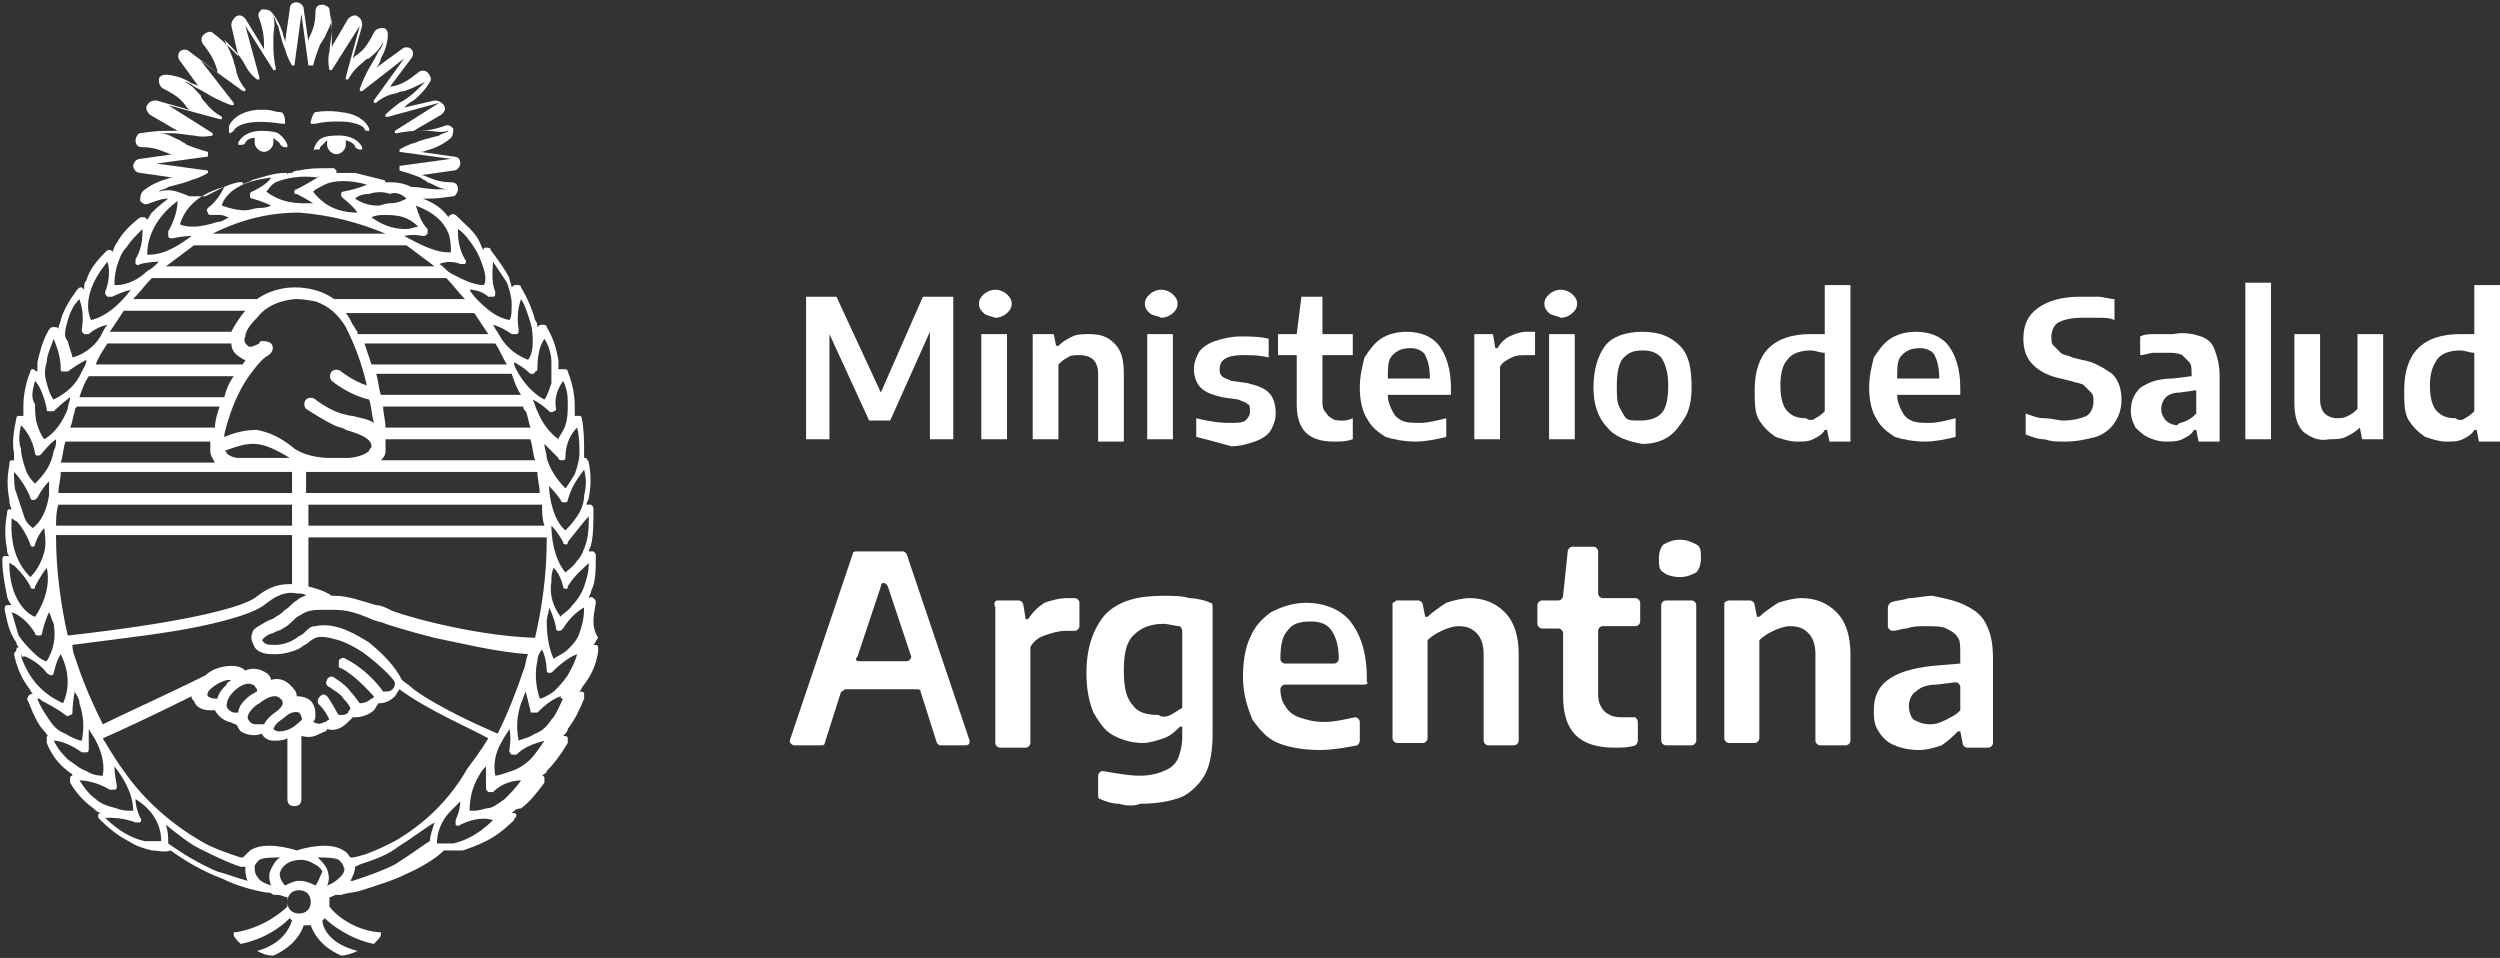 <?xml version="1.0" encoding="utf-8"?>
<!-- Generator: Adobe Illustrator 19.0.0, SVG Export Plug-In . SVG Version: 6.00 Build 0)  -->
<svg version="1.1" id="Capa_1" xmlns="http://www.w3.org/2000/svg" xmlns:xlink="http://www.w3.org/1999/xlink" x="0px" y="0px"
	 viewBox="-426 260 107 41" style="enable-background:new -426 260 107 41;" xml:space="preserve">
<rect x="-426" y="260" width="107" height="41" fill="#333333" stroke="none"/>
<style type="text/css">
	.st0{fill:#FFFFFF;}
</style>
<g id="XMLID_252_">
	<g id="XMLID_327_">
		<path id="XMLID_454_" class="st0" d="M-412.5,265.3L-412.5,265.3L-412.5,265.3c0.4-0.1,0.7-0.1,1-0.1c0.9,0,1.1,0.3,1.1,0.3
			c0,0,0,0.1,0.1,0.1c0,0,0,0,0,0c0,0,0,0,0.1,0c0,0,0-0.1,0-0.1c0,0-0.2-0.6-1.2-0.7c0,0-0.5-0.1-1.1,0c-0.1,0-0.2,0.4-0.2,0.4
			c0,0,0,0.1,0,0.1C-412.6,265.3-412.5,265.3-412.5,265.3"/>
		<path id="XMLID_453_" class="st0" d="M-414.1,265.7L-414.1,265.7c-0.2-0.1-0.7-0.1-0.7-0.1c-0.8,0-1,0.5-1,0.5c0,0.1,0,0.1,0,0.1
			c0,0,0.1,0,0.1,0c0.2,0,0.2-0.1,0.2-0.1c0,0,0.1-0.2,0.4-0.2c0,0,0,0,0,0c0,0,0,0,0,0c0,0,0,0.1,0,0.2c0,0.2,0.2,0.4,0.4,0.4
			c0.2,0,0.4-0.2,0.4-0.4c0-0.1,0-0.1,0-0.2c0,0,0,0,0,0c0,0,0,0,0,0c0.1,0.1,0.3,0.2,0.3,0.3c0,0,0.1,0.1,0.2,0.1c0,0,0.1,0,0.1,0
			c0,0,0,0,0-0.1C-413.8,265.9-414.1,265.7-414.1,265.7"/>
		<path id="XMLID_452_" class="st0" d="M-412.5,266.4c0.2,0,0.2,0,0.2-0.1c0.1-0.1,0.2-0.2,0.3-0.3c0,0,0,0,0,0c0,0,0,0,0,0
			c0,0.1,0,0.1,0,0.2c0,0.2,0.2,0.4,0.4,0.4c0.2,0,0.4-0.2,0.4-0.4c0-0.1,0-0.1,0-0.2c0,0,0,0,0,0c0,0,0,0,0,0
			c0.3,0.1,0.4,0.2,0.4,0.3c0,0,0.1,0.1,0.2,0.1c0,0,0.1,0,0.1,0c0,0,0-0.1,0-0.1c0,0-0.2-0.5-1-0.5c-0.1,0-0.5,0-0.7,0.1
			c0,0-0.3,0.1-0.4,0.6c0,0,0,0,0,0.1C-412.6,266.4-412.6,266.4-412.5,266.4"/>
		<path id="XMLID_451_" class="st0" d="M-416.2,265.7L-416.2,265.7C-416.2,265.7-416.1,265.7-416.2,265.7
			C-416.1,265.7-416.1,265.7-416.2,265.7c0.1,0,0.2-0.1,0.2-0.1c0,0,0.2-0.6,2.1-0.3c0,0,0.1,0,0.1,0c0,0,0,0,0-0.1
			c0,0,0-0.4-0.2-0.4c-0.2,0-0.4-0.1-0.6-0.1c-0.2,0-0.4,0-0.4,0c-1,0.1-1.2,0.7-1.2,0.7C-416.2,265.6-416.2,265.6-416.2,265.7
			C-416.2,265.7-416.2,265.7-416.2,265.7"/>
		<path id="XMLID_347_" class="st0" d="M-400.5,285.8c0-0.1,0-0.1-0.1-0.2c0,0-0.1-0.1-0.2,0c0-0.1,0.1-0.2,0.1-0.3
			c0.2-0.4,0.2-0.9,0.2-1.5c0-0.1,0-0.1-0.1-0.2c0,0-0.1,0-0.2,0c0-0.1,0.1-0.2,0.1-0.3c0.1-0.4,0.1-0.9,0.1-1.5
			c0-0.1,0-0.1-0.1-0.2c-0.1,0-0.1,0-0.2,0c0-0.1,0.1-0.2,0.1-0.3c0.1-0.5,0.1-1,0-1.5c0-0.1-0.1-0.1-0.1-0.2c0,0-0.1,0-0.1,0
			c0-0.1,0-0.2,0-0.2c0-0.5,0-1-0.1-1.5c0-0.1-0.1-0.1-0.1-0.1c-0.1,0-0.1,0-0.2,0c0,0,0,0,0,0c0-0.1,0-0.3,0-0.4
			c0-0.5-0.1-1-0.3-1.5c0-0.1-0.1-0.1-0.2-0.1c-0.1,0-0.1,0-0.2,0c0-0.1,0-0.2,0-0.4c-0.1-0.5-0.2-0.9-0.5-1.4
			c0-0.1-0.1-0.1-0.2-0.1c-0.1,0-0.1,0-0.2,0.1c0-0.1,0-0.2-0.1-0.3c-0.1-0.4-0.3-0.9-0.6-1.4c0-0.1-0.1-0.1-0.2-0.1
			c-0.1,0-0.1,0-0.2,0.1c0,0,0,0,0,0c0-0.1-0.1-0.3-0.1-0.4c-0.2-0.4-0.5-0.8-0.8-1.2c0-0.1-0.1-0.1-0.2-0.1c-0.1,0-0.1,0-0.1,0.1
			c-0.1-0.1-0.1-0.2-0.2-0.4c-0.2-0.4-0.6-0.7-1-1.1c-0.1,0-0.1-0.1-0.2,0c-0.1,0-0.1,0.1-0.1,0.1c-0.3-0.4-0.6-0.6-1.1-0.8
			c0.1,0,0.1,0,0.2,0c0.6,0,1-0.1,1.1-0.1c0.1,0,0.2-0.2,0.2-0.3c0-0.2-0.1-0.3-0.3-0.3c-0.6,0-0.9-0.2-1.2-0.3c0,0-0.1,0-0.1,0
			l1.4-0.2c0.2,0,0.3-0.2,0.3-0.3c0-0.2-0.1-0.3-0.3-0.3l-1.4-0.2c0.2,0,0.3-0.1,0.4-0.1c0.6-0.2,0.9-0.5,0.9-0.5
			c0.1-0.1,0.1-0.3,0.1-0.4c-0.1-0.1-0.2-0.2-0.4-0.1c-0.6,0.2-0.9,0.2-1.2,0.2c0,0-0.1,0-0.1,0l1.2-0.7c0.1-0.1,0.2-0.2,0.1-0.4
			c-0.1-0.1-0.2-0.2-0.4-0.2l-1.3,0.3c0.1-0.1,0.2-0.2,0.4-0.3c0.5-0.4,0.7-0.8,0.7-0.8c0.1-0.1,0-0.3-0.1-0.4
			c-0.1-0.1-0.3-0.1-0.4,0c-0.5,0.4-0.7,0.5-1.1,0.6c0,0-0.1,0-0.1,0l0.9-1.2c0.1-0.1,0.1-0.3,0-0.4c-0.1-0.1-0.3-0.1-0.4,0
			l-1.1,0.8c0.1-0.1,0.2-0.3,0.2-0.4c0.3-0.5,0.3-1,0.3-1c0-0.2-0.1-0.3-0.2-0.3c-0.1,0-0.3,0-0.4,0.2c-0.3,0.6-0.5,0.8-0.8,1
			c0,0,0,0-0.1,0.1l0.4-1.4c0-0.1,0-0.3-0.2-0.4c-0.1-0.1-0.3,0-0.4,0.1l-0.7,1.2c0-0.2,0-0.3,0-0.5c0-0.6-0.1-1-0.1-1.1
			c0-0.1-0.2-0.2-0.3-0.2c-0.2,0-0.3,0.1-0.3,0.3c0,0.7-0.2,0.9-0.3,1.2c0,0,0,0.1,0,0.1l-0.2-1.4c0-0.2-0.2-0.3-0.3-0.3
			c-0.2,0-0.3,0.1-0.3,0.3l-0.2,1.4c0-0.1-0.1-0.3-0.1-0.4c-0.2-0.6-0.5-0.9-0.5-0.9c-0.1-0.1-0.3-0.1-0.4-0.1
			c-0.1,0.1-0.2,0.2-0.1,0.4c0.2,0.6,0.2,0.9,0.2,1.2c0,0,0,0.1,0,0.1l-0.8-1.3c-0.1-0.1-0.2-0.2-0.4-0.1c-0.1,0.1-0.2,0.2-0.2,0.4
			l0.3,1.3c-0.1-0.1-0.2-0.2-0.3-0.3c-0.4-0.4-0.8-0.7-0.8-0.7c-0.1-0.1-0.3,0-0.4,0.1c-0.1,0.1-0.1,0.3,0,0.4
			c0.4,0.5,0.5,0.8,0.6,1.1c0,0,0,0.1,0,0.1l-1.2-0.9c-0.1-0.1-0.3-0.1-0.4,0c-0.1,0.1-0.1,0.3,0,0.4l0.8,1.1
			c-0.1-0.1-0.3-0.1-0.4-0.2c-0.5-0.3-1-0.3-1-0.3c-0.2,0-0.3,0.1-0.3,0.2c0,0.1,0,0.3,0.2,0.4c0.6,0.3,0.8,0.5,1,0.8
			c0,0,0,0,0.1,0.1l-1.4-0.4c-0.1,0-0.3,0-0.4,0.2c-0.1,0.1,0,0.3,0.1,0.4l1.2,0.7c-0.2,0-0.3,0-0.5,0c-0.6,0-1,0.1-1.1,0.1
			c-0.1,0-0.2,0.2-0.2,0.3c0,0.2,0.1,0.3,0.3,0.3c0.6,0,0.9,0.2,1.2,0.3c0,0,0.1,0,0.1,0l-1.4,0.2c-0.2,0-0.3,0.2-0.3,0.3
			s0.1,0.3,0.3,0.3l1.4,0.2c-0.2,0-0.3,0.1-0.4,0.1c-0.6,0.2-0.9,0.5-0.9,0.5c-0.1,0.1-0.1,0.3-0.1,0.4c0.1,0.1,0.2,0.2,0.4,0.1
			c0.3-0.1,0.5-0.2,0.8-0.2c-0.4,0.3-0.6,0.5-0.7,0.6c-0.1,0.1-0.1,0.2-0.2,0.3c0,0-0.1-0.1-0.1-0.1c-0.1,0-0.1,0-0.2,0
			c-0.4,0.3-0.8,0.7-1,1.1c-0.1,0.1-0.1,0.2-0.2,0.4c0-0.1-0.1-0.1-0.1-0.1c-0.1,0-0.1,0-0.2,0.1c-0.4,0.4-0.7,0.8-0.8,1.2
			c-0.1,0.1-0.1,0.2-0.1,0.4c0,0-0.1-0.1-0.1-0.1c-0.1,0-0.1,0-0.2,0.1c-0.3,0.4-0.6,0.9-0.7,1.3c0,0.1-0.1,0.2-0.1,0.4c0,0,0,0,0,0
			c0-0.1-0.1-0.1-0.2-0.1c-0.1,0-0.1,0-0.2,0.1c-0.3,0.5-0.4,1-0.5,1.4c0,0.1,0,0.2,0,0.4c0,0,0,0,0,0c-0.1,0-0.1-0.1-0.2-0.1
			c-0.1,0-0.1,0.1-0.1,0.1c-0.2,0.5-0.3,1-0.3,1.5c0,0.1,0,0.2,0,0.4c-0.1,0-0.1,0-0.2,0c-0.1,0-0.1,0.1-0.1,0.1
			c-0.1,0.5-0.2,1-0.1,1.5c0,0.1,0,0.2,0,0.3c0,0-0.1,0-0.1,0c-0.1,0-0.1,0.1-0.1,0.2c-0.1,0.5-0.1,1,0,1.5c0,0.1,0,0.2,0.1,0.4
			c0,0-0.1,0-0.1,0c-0.1,0-0.1,0.1-0.1,0.2c-0.1,0.5-0.1,1,0,1.5c0,0.1,0,0.2,0.1,0.3c-0.1,0-0.1,0-0.2,0c-0.1,0-0.1,0.1-0.1,0.2
			c0,0.5,0.1,1,0.2,1.5c0,0.1,0.1,0.3,0.2,0.4c0,0,0,0,0,0c-0.1,0-0.1,0-0.2,0c-0.1,0-0.1,0.1-0.1,0.2c0.1,0.5,0.2,1,0.5,1.4
			c0,0.1,0.1,0.2,0.1,0.2c0,0-0.1,0-0.1,0.1c0,0.1-0.1,0.1-0.1,0.2c0.1,0.5,0.3,1,0.6,1.4c0.1,0.1,0.1,0.2,0.2,0.3
			c-0.1,0-0.1,0-0.2,0.1c0,0.1-0.1,0.1,0,0.2c0.2,0.5,0.4,1,0.7,1.3c0.1,0.1,0.1,0.2,0.2,0.2c-0.1,0-0.1,0-0.1,0.1
			c0,0.1,0,0.1,0,0.2c0.2,0.5,0.5,0.9,0.9,1.2c0.1,0.1,0.2,0.1,0.2,0.2c-0.1,0-0.1,0.1-0.1,0.1c0,0.1,0,0.1,0,0.2
			c0.3,0.5,0.6,0.8,1,1.1c0.1,0.1,0.2,0.2,0.4,0.2c0,0-0.1,0-0.1,0c-0.1,0-0.1,0.1-0.1,0.1c0,0.1,0,0.1,0.1,0.2
			c0.4,0.4,0.8,0.7,1.2,0.9c0.3,0.2,0.6,0.3,1,0.4c0.3,0,0.5,0.1,0.8,0c0.7,0.5,1.4,0.9,2.2,1.2c0.6,0.3,1.3,0.5,1.9,0.6
			c0.1,0,0.2,0,0.3,0.1l0.2,0c0.1,0,0.3,0.1,0.4,0.1c0,0.1,0,0.1,0,0.2c0,0.1,0,0.1,0,0.2c-0.2,0.2-1,0.9-2.2,1.1l-0.1,0l0,0.1
			c0,0.1,0.1,0.2,0.3,0.4l0,0l0,0c1-0.2,1.7-0.7,2.1-1.1c0,0,0.1,0.1,0.1,0.1c-0.1,0.3-0.4,1-1.5,1.3l-0.1,0l0.1,0
			c0.2,0.1,0.4,0.2,0.7,0.2l0,0l0,0c0.9-0.4,1.2-1,1.3-1.3c0.1,0,0.2,0,0.3,0c0.1,0.3,0.4,0.9,1.3,1.3l0,0l0,0
			c0.2,0,0.5-0.1,0.7-0.2l0.1,0l-0.1,0c-1.2-0.3-1.5-1-1.5-1.3c0,0,0.1-0.1,0.1-0.1c0.3,0.3,1.1,0.9,2.1,1.1l0,0l0,0
			c0.2-0.2,0.3-0.3,0.3-0.4l0-0.1l-0.1,0c-1.1-0.1-1.9-0.8-2.1-1.1c0-0.1,0-0.2,0-0.2c0-0.1,0-0.1,0-0.2c0.1,0,0.2-0.1,0.3-0.1
			l0.2,0c0.3-0.1,0.6-0.1,0.9-0.2c0.6-0.2,1.3-0.4,1.9-0.7c0.9-0.4,1.4-0.8,1.6-1c0.2,0,0.5,0,0.8,0c0.3-0.1,0.6-0.2,1-0.4
			c0.4-0.2,0.8-0.5,1.2-0.9c0-0.1,0.1-0.1,0.1-0.2c0-0.1-0.1-0.1-0.1-0.1c0,0,0,0-0.1,0c0.1-0.1,0.2-0.2,0.4-0.2
			c0.4-0.3,0.7-0.7,1-1.1c0-0.1,0-0.1,0-0.2c0-0.1-0.1-0.1-0.1-0.1c0.1-0.1,0.2-0.1,0.2-0.2c0.3-0.3,0.6-0.7,0.9-1.2
			c0-0.1,0-0.1,0-0.2c0-0.1-0.1-0.1-0.2-0.1c0.1-0.1,0.2-0.2,0.2-0.3c0.3-0.4,0.5-0.8,0.7-1.3c0-0.1,0-0.1,0-0.2
			c0-0.1-0.1-0.1-0.2-0.1c0,0,0,0,0,0h0c0.1-0.1,0.1-0.2,0.2-0.3c0.3-0.4,0.5-0.8,0.6-1.4c0-0.1,0-0.1,0-0.2c0-0.1-0.1-0.1-0.2-0.1
			c0.1-0.1,0.1-0.2,0.2-0.3C-400.7,286.8-400.6,286.4-400.5,285.8 M-400.8,284.1L-400.8,284.1C-400.7,284.1-400.7,284.1-400.8,284.1
			c0,0.4-0.1,0.7-0.2,1c-0.1,0.3-0.3,0.6-0.5,0.8c-0.2,0.3-0.5,0.4-0.5,0.5c0,0,0,0,0,0c0,0,0,0,0,0c-0.3-0.4-0.5-0.9-0.4-1.5
			c0-0.2,0-0.4,0.1-0.6c0,0,0,0,0,0c0,0,0,0,0,0c0.3,0.3,0.4,0.8,0.4,0.8c0,0.1,0.1,0.1,0.1,0.1c0,0,0,0,0,0c0.1,0,0.1,0,0.1-0.1
			C-401.4,284.6-401,284.3-400.8,284.1C-400.8,284.1-400.8,284.1-400.8,284.1 M-400.8,282.1C-400.8,282.1-400.8,282.1-400.8,282.1
			C-400.8,282.1-400.8,282.1-400.8,282.1c0,0.4,0,0.7-0.1,1.1c-0.1,0.3-0.2,0.6-0.4,0.8c-0.2,0.3-0.4,0.4-0.5,0.5c0,0,0,0,0,0
			c0,0,0,0,0,0c-0.5-0.6-0.6-1.5-0.6-2c0,0,0,0,0,0c0,0,0,0,0,0c0.3,0.3,0.5,0.7,0.5,0.7c0,0.1,0.1,0.1,0.1,0.1c0.1,0,0.1,0,0.1-0.1
			C-401.3,282.7-401,282.3-400.8,282.1 M-401,280.1L-401,280.1C-401,280.1-401,280.1-401,280.1C-401,280.1-401,280.2-401,280.1
			c0.1,0.4,0.1,0.7,0,1.1c0,0.3-0.1,0.6-0.3,0.9c-0.2,0.3-0.4,0.5-0.5,0.6c0,0,0,0,0,0c0,0,0,0,0,0c-0.5-0.4-0.7-1.4-0.7-1.9
			c0,0,0,0,0,0c0,0,0,0,0,0c0.3,0.3,0.5,0.6,0.5,0.6c0,0.1,0.1,0.1,0.2,0.1c0.1,0,0.1-0.1,0.1-0.1
			C-401.5,280.7-401.2,280.4-401,280.1 M-401.3,278.3L-401.3,278.3C-401.3,278.3-401.3,278.3-401.3,278.3
			C-401.3,278.3-401.3,278.3-401.3,278.3c0.1,0.4,0.1,0.7,0.1,1.1c0,0.3-0.1,0.6-0.2,0.9c-0.2,0.3-0.3,0.5-0.4,0.6c0,0,0,0,0,0
			c0,0,0,0,0,0c-0.4-0.4-0.7-0.9-0.8-1.3c0-0.2-0.1-0.4-0.1-0.6c0,0,0,0,0,0c0,0,0,0,0,0c0.3,0.3,0.6,0.6,0.6,0.6
			c0,0.1,0.1,0.1,0.2,0.1c0.1,0,0.1-0.1,0.1-0.1C-401.8,278.9-401.5,278.5-401.3,278.3 M-411.5,288.5c0,0.1,0.1,0.1,0.1,0.1
			c0.6,0.3,1.2,1,1.4,1.2c0,0,0,0,0,0c0,0.1-0.1,0.1-0.1,0.1c-0.1,0.1-0.3,0.2-0.5,0.2c0,0,0,0,0,0c0,0,0,0,0,0
			c-0.1-0.1-0.2-0.3-0.4-0.5c-0.2-0.3-0.7-0.6-0.7-0.6c-0.1-0.1-0.3,0-0.3,0.1c-0.1,0.1,0,0.3,0.1,0.3c0.1,0.1,0.5,0.3,0.6,0.5
			c0.2,0.2,0.3,0.4,0.3,0.4c0,0,0,0,0,0c0,0.1-0.1,0.1-0.1,0.2c-0.1,0.1-0.2,0.1-0.4,0.1c0,0,0,0,0,0c-0.1-0.1-0.2-0.4-0.5-0.8
			c-0.1-0.1-0.2-0.1-0.3,0c0,0-0.1,0.1-0.1,0.2c0,0.1,0,0.1,0.1,0.2c0.2,0.2,0.3,0.4,0.4,0.6c0,0,0,0,0,0c-0.1,0-0.1,0.1-0.2,0.1
			c-0.2,0.1-0.3,0.1-0.5,0c0,0,0,0,0,0c0,0,0,0,0,0c0.1-0.1,0.1-0.2,0.1-0.3c0-0.1,0-0.4-0.2-0.6c-0.1-0.1-0.3-0.2-0.6-0.2
			c0,0,0,0,0,0c0,0,0,0,0,0c0-0.2-0.1-0.3-0.3-0.5c-0.2-0.2-0.5-0.3-0.8-0.2c0,0,0,0,0,0l0,0c0,0,0,0,0,0c0-0.1-0.1-0.3-0.4-0.4
			c-0.2-0.1-0.5-0.1-0.7,0c0,0,0,0,0,0c-0.2-0.2-0.5-0.2-0.6-0.2c-0.3,0-0.8,0.1-1.1,0.4c0,0,0,0,0,0c-1.6,0.8-3.6,1.7-4.4,2.1
			c0,0,0,0,0,0c0,0,0,0,0,0c-0.4-0.8-0.8-1.7-1.1-2.6c-0.1-0.3-0.2-0.5-0.2-0.8c0,0,0,0,0,0c0,0,0,0,0,0c2.3-0.3,4.1-0.5,5.5-0.8
			c1.4-0.3,2.3-0.6,2.7-0.9l0,0c0.5-0.4,0.9-0.6,1.4-0.5c0.2,0,0.3,0,0.4,0.1c0,0,0,0,0,0c0,0,0,0,0,0c-0.1,0-0.3,0.1-0.4,0.2
			c-0.2,0.1-0.3,0.3-0.5,0.4c-0.1,0.1-0.2,0.2-0.4,0.3c-0.1,0.1-0.2,0.1-0.4,0.2c-0.3,0.2-0.6,0.3-0.6,0.5l0,0l0,0
			c-0.1,0.2,0,0.4,0.1,0.6c0.2,0.3,0.6,0.3,0.9,0.3c0.3,0,0.8-0.1,1.1-0.3c0.1-0.1,0.2-0.1,0.3-0.2c0.1-0.1,0.3-0.2,0.3-0.2
			c0,0,0,0,0,0c0.3-0.1,0.6,0,1,0.1c0.3,0.1,0.7,0.3,1,0.5c0.7,0.5,1.3,1.1,1.4,1.3c0,0,0,0,0,0c0,0.1,0,0.2-0.1,0.3
			c-0.1,0.1-0.2,0.1-0.4,0.1c0,0,0,0,0,0c-0.2-0.3-0.8-1-1.6-1.4c-0.1-0.1-0.3,0-0.3,0.1C-411.5,288.4-411.5,288.5-411.5,288.5
			 M-413.3,291C-413.3,291-413.3,291-413.3,291L-413.3,291c-0.1,0.1-0.4,0.3-0.7,0.3c0,0-0.1,0-0.1,0c0,0-0.1,0-0.2-0.1c0,0,0,0,0,0
			c0.1-0.3,0.4-0.4,0.6-0.6c0.3-0.2,0.5-0.1,0.5-0.1c0.1,0.1,0.1,0.2,0.1,0.2C-413,290.8-413.2,290.9-413.3,291L-413.3,291
			L-413.3,291z M-416,289.6c0.3-0.3,0.6-0.4,0.8-0.3c0.1,0,0.1,0.1,0.2,0.2c0,0,0,0.1,0,0.1c0,0,0,0,0,0c-0.1,0-0.1,0.1-0.2,0.1
			c-0.3,0.2-0.6,0.5-0.6,0.8c0,0,0,0,0,0h0c-0.1,0-0.1,0-0.2,0c-0.3-0.1-0.3-0.3-0.3-0.3C-416.3,290-416.2,289.8-416,289.6
			 M-416.3,289.3c-0.2,0.2-0.3,0.3-0.4,0.6c0,0,0,0,0,0h0c0,0-0.1,0-0.1,0c-0.2,0-0.3-0.1-0.3-0.1c0,0-0.1-0.1,0.1-0.3
			c0.2-0.2,0.6-0.4,0.8-0.4c0,0,0,0,0,0c0,0,0.1,0,0.1,0c0,0,0,0,0,0c0,0,0,0,0,0C-416.2,289.2-416.3,289.2-416.3,289.3
			 M-414.9,290.1c0.4-0.3,0.7-0.4,0.9-0.2c0.1,0.1,0.1,0.1,0.1,0.2c0,0.1-0.1,0.2-0.2,0.3c-0.3,0.2-0.5,0.4-0.6,0.6c0,0,0,0,0,0
			c-0.1,0-0.2,0-0.3,0c-0.1,0-0.2,0-0.3-0.1c0,0-0.1-0.1-0.1-0.2C-415.4,290.5-415.1,290.2-414.9,290.1 M-410.1,269.3
			C-410.1,269.3-410.1,269.2-410.1,269.3C-410.1,269.2-410.1,269.2-410.1,269.3c0.2-0.1,0.4-0.1,0.6-0.1c0.6,0,1,0.1,1.4,0.5
			c0,0,0,0,0,0c0,0,0,0,0,0c-0.1,0-0.3,0.1-0.5,0.1c0,0-0.1,0-0.1,0C-409.2,269.8-409.7,269.6-410.1,269.3 M-409.5,270h-7.4
			c1.2-0.6,2.4-0.9,3.7-0.9C-411.9,269.2-410.7,269.5-409.5,270 M-408.6,268.5c-0.2,0.1-0.4,0.2-0.7,0.2c-0.2,0-0.4,0.1-0.5,0.1
			c-0.4,0-0.7-0.1-1-0.3c0,0,0,0,0,0c0,0,0,0,0,0c0.1-0.1,0.3-0.2,0.6-0.2c0.3-0.1,0.6-0.1,0.9,0
			C-409.1,268.2-408.8,268.3-408.6,268.5C-408.5,268.5-408.5,268.5-408.6,268.5C-408.5,268.5-408.5,268.5-408.6,268.5 M-410.3,267.9
			c-0.2,0.1-0.5,0.2-1,0.3c-0.1,0-0.1,0.1-0.1,0.1c0,0.1,0,0.1,0.1,0.2c0,0,0.4,0.3,0.6,0.6c0,0,0,0,0,0c0,0,0,0,0,0
			c-0.5,0-1.3-0.1-1.9-0.9c0,0,0,0,0,0c0.1-0.1,0.3-0.2,0.5-0.3C-411.7,267.7-411,267.7-410.3,267.9
			C-410.3,267.9-410.3,267.9-410.3,267.9C-410.3,267.9-410.3,267.9-410.3,267.9 M-412.4,267.6c-0.2,0.1-0.5,0.3-0.9,0.5
			c-0.1,0-0.1,0.1-0.1,0.1c0,0.1,0,0.1,0.1,0.1c0,0,0.4,0.2,0.7,0.4c0,0,0,0,0,0c0,0,0,0,0,0c-0.1,0-0.3,0-0.4,0
			c-0.5,0-1.1-0.1-1.6-0.5c0,0,0,0,0,0c0.1-0.1,0.2-0.3,0.4-0.4C-413.7,267.6-413.1,267.5-412.4,267.6
			C-412.4,267.5-412.3,267.5-412.4,267.6C-412.3,267.6-412.3,267.6-412.4,267.6 M-414.4,267.6c-0.1,0.2-0.4,0.4-0.8,0.6
			c-0.1,0-0.1,0.1-0.1,0.2c0,0.1,0.1,0.1,0.1,0.1c0,0,0.4,0.1,0.8,0.3c0,0,0,0,0,0c0,0,0,0,0,0c-0.2,0.1-0.4,0.1-0.5,0.1
			c-0.2,0-0.4,0.1-0.6,0.1c-0.4,0-0.7-0.1-1-0.2c0,0,0,0,0,0c0-0.1,0.1-0.3,0.3-0.5C-415.8,267.9-415.2,267.7-414.4,267.6
			C-414.4,267.6-414.4,267.6-414.4,267.6C-414.4,267.6-414.4,267.6-414.4,267.6 M-416.4,268L-416.4,268c-0.1,0.2-0.3,0.6-0.7,0.9
			c0,0-0.1,0.1,0,0.2c0,0.1,0.1,0.1,0.1,0.1h0c0,0,0.2,0,0.4,0c0.2,0,0.3,0.1,0.4,0.1c0,0,0,0,0,0c0,0,0,0,0,0
			c-0.2,0.1-0.3,0.2-0.5,0.2c-0.3,0.1-0.7,0.2-1,0.2c-0.2,0-0.4,0-0.6-0.1c0,0,0,0,0,0C-418.2,269.3-417.9,268.4-416.4,268
			C-416.4,267.9-416.4,267.9-416.4,268C-416.4,267.9-416.4,267.9-416.4,268 M-408.6,270.5c0.4,0.3,0.8,0.6,1.2,0.9h-11.5
			c0.4-0.3,0.8-0.6,1.2-0.9H-408.6z M-406.9,271.9c0.3,0.3,0.5,0.6,0.8,0.9h-5.6c-0.7-0.5-1.5-0.5-1.7-0.5c-0.1,0-0.9,0-1.6,0.5
			h-5.3c0.3-0.3,0.5-0.6,0.8-0.9H-406.9z M-415,278.4c-0.5,0-0.9,0.1-1.4,0.3c0,0,0,0,0,0c0,0,0,0,0,0c0,0,0-0.1,0-0.1
			c0.3-1.3,0.8-2.2,1.2-2.7c0.3-0.4,0.5-0.6,0.7-0.7c0,0,0.1-0.1,0.1-0.1c0.1-0.1,0.1-0.3,0-0.4c-0.1-0.1-0.3-0.1-0.4-0.1
			c0,0-0.1,0-0.1,0.1c-0.2,0.1-0.4,0.2-0.5,0.1c-0.1-0.1-0.2-0.2-0.1-0.4c0-0.3,0.4-0.7,0.5-0.8c0,0,0,0,0,0
			c0.6-0.8,1.7-0.8,1.7-0.8c0,0,0.3,0,0.8,0.1c0.6,0.2,1,0.6,1.3,1.1c0.4,0.8,0.7,1.6,0.9,2.5c0,0,0,0,0,0c0,0,0,0,0,0
			c-0.6-0.2-1.1-0.6-1.1-0.6c-0.1-0.1-0.3-0.1-0.4,0c-0.1,0.1-0.1,0.3,0,0.4c0,0,0.7,0.6,1.6,0.8c0,0,0,0,0,0c0.1,0.3,0.1,0.6,0.2,1
			c0,0,0,0,0,0c0,0,0,0,0,0c-0.3-0.2-0.6-0.2-0.9-0.3c-0.2,0-0.4-0.1-0.5-0.1c-0.6-0.2-1.1-0.6-1.1-0.6c-0.1-0.1-0.3-0.1-0.4,0
			c-0.1,0.1-0.1,0.3,0,0.4c0,0,0.6,0.4,1.2,0.7c0.2,0.1,0.4,0.1,0.5,0.2c0.7,0.2,1.1,0.4,1.1,0.7l0,0c0,0.1-0.1,0.1-0.1,0.2
			c-0.2,0.2-0.7,0.3-0.9,0.3c0,0-0.8,0-0.8,0c-0.1,0-0.9,0-1.5-0.4C-414,278.7-414.5,278.5-415,278.4 M-413.6,279.6
			C-413.6,279.6-413.6,279.6-413.6,279.6l-2.2,0c-0.2,0-0.4-0.1-0.5-0.2c0,0,0-0.1-0.1-0.1c0,0,0,0,0,0
			C-415.3,278.9-414.9,278.8-413.6,279.6C-413.6,279.6-413.6,279.6-413.6,279.6 M-412.9,281.6h10.1c0,0.3,0,0.6,0.1,0.9h-10.1V281.6
			z M-412.9,281.1v-0.9h9.9c0,0.3,0.1,0.6,0.1,0.9H-412.9z M-409.7,279.7c0.1-0.1,0.2-0.2,0.2-0.4c0,0,0,0,0-0.1c0-0.1,0-0.3,0-0.4
			h6.2c0.1,0.3,0.1,0.6,0.2,0.9H-409.7z M-409.5,278.3c0-0.3-0.1-0.6-0.1-0.9h6c0,0.1,0,0.1,0.1,0.2c0.1,0.2,0.1,0.4,0.2,0.7H-409.5
			z M-409.7,276.9c-0.1-0.3-0.1-0.6-0.2-0.9h5.8c0.1,0.3,0.2,0.6,0.4,0.9H-409.7z M-410.1,275.6c-0.1-0.3-0.2-0.6-0.3-0.9h5.6
			c0.2,0.3,0.3,0.6,0.5,0.9H-410.1z M-410.7,274.2c-0.1-0.1-0.1-0.2-0.2-0.3c-0.1-0.2-0.2-0.4-0.3-0.5h5.5c0.2,0.3,0.4,0.6,0.6,0.9
			H-410.7z M-415.5,273.3c-0.1,0.1-0.4,0.5-0.6,0.9h-5.2c0.2-0.3,0.4-0.6,0.6-0.9H-415.5z M-416.1,274.7c0,0.3,0.2,0.5,0.4,0.6
			c0,0,0.1,0.1,0.2,0.1c0,0,0,0,0,0c0,0,0,0,0,0c0,0.1-0.1,0.1-0.1,0.2h-6.3c0.1-0.3,0.3-0.6,0.5-0.9H-416.1z M-416,276.1
			c-0.2,0.3-0.3,0.5-0.4,0.9h-6.2c0.1-0.3,0.2-0.6,0.4-0.9H-416z M-416.6,277.4c-0.1,0.3-0.2,0.6-0.2,0.9h-6.2
			c0.1-0.2,0.1-0.4,0.2-0.7c0-0.1,0-0.1,0.1-0.2H-416.6z M-417,278.8c0,0.1,0,0.2,0,0.4c0,0,0,0,0,0.1c0,0.2,0.1,0.3,0.2,0.5h-6.6
			c0.1-0.3,0.1-0.6,0.2-0.9H-417z M-413.5,280.2v0.9h-10c0-0.3,0.1-0.6,0.1-0.9H-413.5z M-413.5,281.6v0.9h-10.1
			c0-0.3,0-0.6,0.1-0.9H-413.5z M-413.5,283v2c0,0,0,0,0,0c0,0,0,0,0,0c0,0,0,0-0.1,0c-0.6,0-1,0.2-1.5,0.6c-0.8,0.5-3.5,1.1-8,1.6
			c0,0,0,0,0,0c-0.3-1.3-0.5-2.8-0.5-4.2c0,0,0,0,0-0.1H-413.5z M-410.2,287.5c-0.5-0.3-1.4-0.9-2.3-0.7c-0.2,0-0.3,0.1-0.5,0.3
			c-0.1,0.1-0.2,0.1-0.3,0.2c-0.3,0.2-0.6,0.3-0.9,0.3c-0.3,0-0.4,0-0.5-0.1c-0.1-0.1-0.1-0.1,0-0.2c0,0,0,0,0,0
			c0.1-0.1,0.3-0.2,0.4-0.2c0.1-0.1,0.3-0.1,0.4-0.2c0.2-0.1,0.3-0.2,0.4-0.3c0.1-0.1,0.2-0.2,0.4-0.3c0.3-0.2,0.6-0.2,1-0.2
			c0.1,0,0.1,0,0.2,0c0.1,0,0.1,0,0.2,0c0.5,0,0.9,0.1,1.6,0.4c0.2,0.1,0.4,0.1,0.6,0.2c0,0,0,0,0,0c0,0,0.9,0.3,2.1,0.6
			c1,0.2,2.6,0.6,4,0.7c0,0,0,0,0,0c0,0,0,0,0,0c-0.1,0.2-0.1,0.5-0.2,0.7c-0.3,0.9-0.7,1.9-1.1,2.7c0,0,0,0,0,0c0,0,0,0,0,0
			c-0.7-0.3-2.5-1.1-3.6-1.9c-0.2-0.2-0.4-0.3-0.5-0.4c0,0,0,0,0,0c0,0,0,0,0,0l0,0c0,0,0,0,0,0C-409.1,288.5-409.6,288-410.2,287.5
			 M-409.3,286.1c-0.2-0.1-0.4-0.2-0.6-0.2c-0.7-0.2-1.2-0.4-1.8-0.4c0,0-0.1,0-0.1,0c0,0,0,0,0,0c-0.3-0.2-0.6-0.3-1-0.4
			c0,0,0,0,0,0V283h10.2c0,0,0,0,0,0.1c0,1.5-0.2,2.9-0.5,4.2c0,0,0,0,0,0h0C-406,287.2-409.2,286.2-409.3,286.1 M-401.9,276.3
			C-401.9,276.3-401.9,276.3-401.9,276.3C-401.9,276.3-401.9,276.3-401.9,276.3c0.2,0.4,0.2,0.7,0.2,1c0,0.3,0,0.6-0.1,0.9
			c-0.1,0.3-0.3,0.5-0.3,0.6c0,0,0,0,0,0c0,0,0,0,0,0c-0.4-0.3-0.7-0.7-0.9-1.2c-0.1-0.2-0.1-0.3-0.2-0.5c0,0,0,0,0,0c0,0,0,0,0,0
			c0.4,0.2,0.7,0.5,0.7,0.5c0,0,0.1,0.1,0.2,0c0.1,0,0.1-0.1,0.1-0.1C-402.3,277-402.1,276.6-401.9,276.3 M-403.1,275.9
			c0.1,0,0.1-0.1,0.1-0.1c0-0.6,0.1-1,0.3-1.3c0,0,0,0,0,0c0,0,0,0,0,0c0.2,0.3,0.3,0.7,0.3,1c0,0.3,0,0.6,0,0.9
			c-0.1,0.3-0.2,0.6-0.3,0.7c0,0,0,0,0,0c0,0,0,0,0,0c-0.4-0.2-0.8-0.6-1.1-1.1c-0.1-0.2-0.2-0.3-0.2-0.5c0,0,0,0,0,0c0,0,0,0,0,0
			c0.4,0.2,0.7,0.5,0.7,0.5C-403.2,276-403.1,276-403.1,275.9L-403.1,275.9 M-403.9,274.3c0.1,0,0.1-0.1,0.1-0.2
			c-0.1-0.6,0-1,0.1-1.3c0,0,0,0,0,0h0c0,0,0,0,0,0c0.2,0.3,0.3,0.7,0.4,1c0.1,0.3,0.1,0.6,0.1,0.9c0,0.3-0.1,0.6-0.2,0.7
			c0,0,0,0,0,0c0,0,0,0,0,0c-0.5-0.2-0.9-0.5-1.2-1c-0.1-0.2-0.2-0.3-0.3-0.5c0,0,0,0,0,0c0,0,0,0,0,0c0.4,0.1,0.8,0.4,0.8,0.4
			C-404,274.3-403.9,274.3-403.9,274.3 M-405.1,272.7c0.1,0,0.1,0,0.2,0c0.1,0,0.1-0.1,0.1-0.2c-0.2-0.5-0.1-1-0.1-1.3c0,0,0,0,0,0
			c0,0,0,0,0,0c0.2,0.3,0.4,0.6,0.6,0.9c0.1,0.3,0.2,0.6,0.2,0.9c0,0.3,0,0.6-0.1,0.7c0,0,0,0,0,0l0,0c-0.5-0.1-0.9-0.4-1.3-0.8
			c-0.1-0.1-0.3-0.3-0.4-0.5c0,0,0,0,0,0c0,0,0,0,0,0C-405.4,272.4-405.1,272.7-405.1,272.7 M-406.3,271.3c0.1,0,0.1,0,0.2,0
			c0,0,0.1-0.1,0-0.2c-0.3-0.5-0.3-1-0.3-1.3c0,0,0,0,0,0s0,0,0,0c0.3,0.2,0.5,0.5,0.7,0.8c0.2,0.3,0.3,0.6,0.4,0.9
			c0.1,0.3,0.1,0.6,0,0.7c0,0,0,0,0,0c0,0,0,0,0,0c-0.5,0-1-0.3-1.4-0.5c-0.2-0.1-0.3-0.3-0.5-0.4c0,0,0,0,0,0c0,0,0,0,0,0
			C-406.7,271.1-406.3,271.3-406.3,271.3 M-406.8,270c0.1,0.3,0.1,0.6,0.1,0.8c0,0,0,0,0,0c0,0-0.1,0-0.1,0c-0.7,0-1.5-0.5-1.9-0.7
			c0,0,0,0,0,0c0,0,0,0,0,0c0.4-0.1,0.8,0,0.8,0c0.1,0,0.1,0,0.2-0.1c0-0.1,0-0.1,0-0.2c-0.3-0.3-0.4-0.7-0.5-1c0,0,0,0,0,0
			c0,0,0,0,0,0C-407.4,269.1-407,269.5-406.8,270 M-419.2,268.2C-419.2,268.2-419.2,268.2-419.2,268.2
			C-419.2,268.2-419.2,268.2-419.2,268.2c0.1-0.1,0.3-0.1,0.4-0.2c0.4-0.1,0.8-0.2,1-0.3c0.4-0.1,0.7-0.3,0.7-0.3c0,0,0,0,0-0.1
			c0,0,0,0,0,0l-2.2-0.3c0,0,0,0,0,0s0,0,0,0l2.2-0.3c0,0,0,0,0-0.1c0,0,0-0.1,0-0.1c0,0-0.4-0.1-0.9-0.3c-0.1-0.1-0.2-0.1-0.3-0.2
			c-0.3-0.1-0.5-0.3-0.9-0.3c0,0,0,0,0,0c0,0,0,0,0,0c0.2,0,0.3,0,0.5,0c0.4,0,0.8,0.1,1,0.1c0.4,0.1,0.8,0,0.8,0c0,0,0,0,0,0
			c0,0,0,0,0-0.1l-1.9-1.2c0,0,0,0,0,0c0,0,0,0,0,0l2.2,0.6c0,0,0.1,0,0.1,0c0,0,0-0.1,0-0.1c0,0-0.4-0.2-0.7-0.6
			c-0.1-0.1-0.2-0.2-0.2-0.3c-0.2-0.2-0.3-0.4-0.7-0.6c0,0,0,0,0,0c0,0,0,0,0,0c0.1,0,0.3,0.1,0.4,0.2c0.4,0.2,0.7,0.4,0.9,0.5
			c0.4,0.2,0.7,0.3,0.7,0.3c0,0,0,0,0.1,0c0,0,0,0,0-0.1l-1.4-1.8c0,0,0,0,0,0c0,0,0,0,0,0l1.8,1.3c0,0,0.1,0,0.1,0c0,0,0-0.1,0-0.1
			c0,0-0.3-0.3-0.4-0.8c0-0.1-0.1-0.3-0.1-0.4c-0.1-0.3-0.2-0.5-0.4-0.9c0,0,0,0,0,0c0,0,0,0,0,0c0.1,0.1,0.2,0.2,0.3,0.3
			c0.3,0.3,0.5,0.6,0.6,0.8c0.2,0.4,0.5,0.6,0.5,0.6c0,0,0,0,0.1,0c0,0,0,0,0-0.1l-0.6-2.2c0,0,0,0,0,0c0,0,0,0,0,0l1.2,1.9
			c0,0,0,0,0.1,0c0,0,0,0,0-0.1c0,0-0.1-0.4-0.1-0.9c0-0.1,0-0.3,0-0.4c0-0.3,0.1-0.5,0-0.9c0,0,0,0,0,0c0,0,0,0,0,0
			c0.1,0.1,0.1,0.3,0.2,0.4c0.1,0.4,0.2,0.8,0.3,1c0.1,0.4,0.3,0.7,0.3,0.7c0,0,0,0,0.1,0c0,0,0,0,0,0l0.3-2.2c0,0,0,0,0,0
			c0,0,0,0,0,0l0.3,2.2c0,0,0,0,0.1,0c0,0,0.1,0,0.1,0c0,0,0.1-0.4,0.3-0.9c0.1-0.1,0.1-0.2,0.2-0.3c0.1-0.3,0.3-0.5,0.3-0.9
			c0,0,0,0,0,0c0,0,0,0,0,0c0,0.2,0,0.3,0,0.5c0,0.4-0.1,0.8-0.1,1c-0.1,0.4,0,0.8,0,0.8c0,0,0,0,0,0c0,0,0,0,0.1,0l1.2-1.9
			c0,0,0,0,0,0c0,0,0,0,0,0l-0.6,2.2c0,0,0,0.1,0,0.1c0,0,0.1,0,0.1,0c0,0,0.2-0.4,0.6-0.7c0.1-0.1,0.2-0.2,0.3-0.2
			c0.2-0.2,0.4-0.3,0.6-0.7c0,0,0,0,0,0c0,0,0,0,0,0c0,0.1-0.1,0.3-0.2,0.4c-0.2,0.4-0.4,0.7-0.5,0.9c-0.2,0.4-0.3,0.7-0.3,0.7
			c0,0,0,0,0,0.1c0,0,0,0,0.1,0l1.8-1.4c0,0,0,0,0,0c0,0,0,0,0,0l-1.3,1.8c0,0,0,0.1,0,0.1c0,0,0.1,0,0.1,0c0,0,0.3-0.3,0.8-0.4
			c0.1,0,0.2-0.1,0.4-0.1c0.3-0.1,0.5-0.2,0.9-0.4c0,0,0,0,0,0c0,0,0,0,0,0c-0.1,0.1-0.2,0.2-0.3,0.3c-0.3,0.3-0.6,0.5-0.8,0.6
			c-0.4,0.3-0.6,0.5-0.6,0.5c0,0,0,0,0,0.1c0,0,0,0,0.1,0l2.2-0.6c0,0,0,0,0,0c0,0,0,0,0,0l-1.9,1.2c0,0,0,0,0,0.1c0,0,0,0,0.1,0
			c0,0,0.4-0.1,0.9-0.1c0.1,0,0.3,0,0.4,0c0.3,0,0.5,0.1,0.9,0c0,0,0,0,0,0c0,0,0,0,0,0c-0.1,0.1-0.3,0.1-0.4,0.2
			c-0.4,0.1-0.8,0.2-1,0.3c-0.4,0.1-0.7,0.3-0.7,0.3c0,0,0,0,0,0.1c0,0,0,0,0,0l2.2,0.3c0,0,0,0,0,0c0,0,0,0,0,0l-2.2,0.3
			c0,0,0,0,0,0.1c0,0,0,0.1,0,0.1c0,0,0.4,0.1,0.9,0.3c0.1,0.1,0.2,0.1,0.3,0.2c0.3,0.1,0.5,0.3,0.9,0.3c0,0,0,0,0,0c0,0,0,0,0,0
			c-0.1,0-0.2,0-0.3,0c-0.1,0-0.1,0-0.2,0c-0.4,0-0.8-0.1-1-0.1c0,0,0,0-0.1,0c0,0,0,0,0,0c-0.4-0.2-0.7-0.2-1.1-0.2h0c0,0,0,0,0,0
			c0,0,0,0,0,0c0,0,0,0,0,0c0-0.1-0.1-0.1-0.1-0.1c-0.4-0.1-0.8-0.2-1.2-0.3c0,0,0,0-0.1,0l0,0c0,0,0,0,0,0c0,0,0,0-0.1,0l0,0
			c0,0,0,0,0,0c0,0-0.1,0-0.1,0h0c-0.2,0-0.3,0-0.5,0c0,0,0,0,0,0c0,0,0,0,0,0l0,0c0,0,0,0,0-0.1c0,0,0,0,0,0c0,0-0.1-0.1-0.1-0.1
			c0,0-0.1,0-0.1,0c0,0,0,0,0,0l0,0c0,0,0,0-0.1,0c0,0,0,0,0,0c0,0,0,0-0.1,0c-0.4,0-0.8,0-1.2,0.1c-0.1,0-0.2,0-0.3,0.1
			c0,0,0,0,0,0c0,0,0,0,0,0l0,0c0,0,0,0-0.1,0l0,0c0,0-0.1,0-0.1,0.1c0,0,0,0,0,0c0,0,0,0,0,0l0,0v0c0,0,0,0,0,0l0,0
			c0,0,0-0.1,0-0.1l0,0c0,0,0,0,0,0l0,0c0,0-0.1,0-0.1,0c-0.5,0-1,0.2-1.4,0.3c-0.1,0.1-0.3,0.1-0.4,0.2c0,0,0,0,0,0c0,0,0,0,0,0
			c0,0,0,0,0,0v0l0,0c0-0.1,0-0.1-0.1-0.1l0,0c0,0,0,0,0,0l0,0c0,0,0,0,0,0l0,0c0,0-0.1,0-0.1,0c-0.5,0.1-1,0.4-1.4,0.6c0,0,0,0,0,0
			l0,0c0,0,0,0,0,0c-0.1,0-0.2,0-0.3,0c-0.1,0-0.4,0-0.4,0C-418.6,268.1-418.8,268.1-419.2,268.2 M-418.4,268.6L-418.4,268.6
			C-418.4,268.6-418.3,268.6-418.4,268.6C-418.3,268.6-418.3,268.6-418.4,268.6c0,0.3-0.1,0.8-0.4,1.3c0,0.1,0,0.1,0,0.2
			c0,0.1,0.1,0.1,0.2,0.1c0,0,0.4-0.1,0.8-0.1c0,0,0,0,0,0c0,0,0,0,0,0c-0.4,0.3-1.1,0.8-1.8,0.8c0,0-0.1,0-0.1,0c0,0,0,0,0,0
			C-419.7,270.5-419.6,269.5-418.4,268.6 M-421,271.4c0.1-0.3,0.2-0.6,0.4-0.8c0.2-0.3,0.4-0.5,0.7-0.8c0,0,0,0,0,0c0,0,0,0,0,0
			c0,0.3,0,0.8-0.3,1.3c0,0.1,0,0.1,0,0.2c0,0,0.1,0.1,0.2,0c0,0,0.4-0.1,0.8-0.1c0,0,0,0,0,0c0,0,0,0,0,0c-0.2,0.2-0.3,0.3-0.5,0.4
			c-0.3,0.3-0.8,0.6-1.3,0.6c0,0,0,0-0.1,0c0,0,0,0,0,0C-421.1,272-421.1,271.8-421,271.4 M-421.4,271.2L-421.4,271.2
			C-421.4,271.2-421.4,271.2-421.4,271.2C-421.4,271.2-421.4,271.2-421.4,271.2c0.1,0.3,0.1,0.8-0.1,1.3c0,0.1,0,0.1,0.1,0.2
			c0.1,0,0.1,0,0.2,0c0,0,0.4-0.2,0.8-0.3c0,0,0,0,0,0c0,0,0,0,0,0c-0.3,0.4-0.9,1.1-1.7,1.3h0c0,0,0,0,0,0
			C-422.3,273.3-422.4,272.4-421.4,271.2 M-423.1,273.7c0.1-0.3,0.2-0.6,0.5-0.9c0,0,0,0,0,0c0,0,0,0,0,0c0.1,0.3,0.2,0.7,0.1,1.3
			c0,0.1,0,0.1,0.1,0.2c0.1,0,0.1,0,0.2,0c0,0,0.3-0.3,0.8-0.4c0,0,0,0,0,0c0,0,0,0,0,0c-0.1,0.1-0.2,0.3-0.3,0.5
			c-0.3,0.5-0.8,0.8-1.2,0.9c0,0,0,0,0,0c0,0,0,0,0,0c0-0.1-0.1-0.3-0.2-0.7C-423.3,274.4-423.2,274.1-423.1,273.7 M-424,275.5
			c0-0.3,0.2-0.7,0.3-1c0,0,0,0,0,0c0,0,0,0,0,0c0.1,0.3,0.3,0.7,0.3,1.3c0,0.1,0,0.1,0.1,0.1c0.1,0,0.1,0,0.2,0
			c0,0,0.4-0.3,0.8-0.5c0,0,0,0,0,0c0,0,0,0,0,0c0,0.2-0.1,0.3-0.2,0.5c-0.2,0.5-0.6,0.9-1.2,1.2c0,0,0,0,0,0c0,0,0,0,0,0
			c-0.1-0.1-0.2-0.3-0.3-0.7C-424.1,276.1-424.1,275.8-424,275.5 M-424.5,276.3C-424.5,276.3-424.5,276.3-424.5,276.3
			C-424.5,276.3-424.5,276.3-424.5,276.3c0.2,0.2,0.4,0.7,0.5,1.2c0,0.1,0,0.1,0.1,0.1c0.1,0,0.1,0,0.2,0c0,0,0.3-0.3,0.7-0.6
			c0,0,0,0,0,0c0,0,0,0,0,0c0,0.2-0.1,0.3-0.1,0.5c-0.2,0.5-0.5,1-1,1.3c0,0,0,0,0,0c0,0,0,0,0,0c-0.1-0.1-0.2-0.3-0.3-0.6
			c-0.1-0.3-0.1-0.6-0.1-0.9C-424.7,277-424.6,276.7-424.5,276.3 M-425.1,278.2L-425.1,278.2C-425.1,278.2-425.1,278.2-425.1,278.2
			C-425.1,278.2-425.1,278.2-425.1,278.2c0.2,0.2,0.5,0.6,0.6,1.2c0,0.1,0.1,0.1,0.1,0.1c0.1,0,0.1,0,0.2-0.1c0,0,0.3-0.4,0.6-0.6
			c0,0,0,0,0,0c0,0,0,0,0,0c0,0.2,0,0.3-0.1,0.5c-0.1,0.6-0.4,1-0.8,1.4c0,0,0,0,0,0c0,0,0,0,0,0c-0.1-0.1-0.3-0.3-0.4-0.6
			c-0.1-0.3-0.2-0.6-0.2-0.9C-425.2,279-425.2,278.6-425.1,278.2 M-425.4,280.2C-425.4,280.2-425.4,280.1-425.4,280.2
			C-425.4,280.1-425.4,280.1-425.4,280.2c0.2,0.2,0.5,0.6,0.7,1.1c0,0.1,0.1,0.1,0.1,0.1c0.1,0,0.1,0,0.2-0.1c0,0,0.2-0.4,0.5-0.7
			c0,0,0,0,0,0c0,0,0,0,0,0c0,0.2,0,0.4,0,0.6c-0.1,0.6-0.3,1.1-0.7,1.4c0,0,0,0,0,0c0,0,0,0,0,0c-0.1-0.1-0.3-0.2-0.4-0.6
			c-0.1-0.3-0.2-0.6-0.3-0.9C-425.4,280.9-425.4,280.5-425.4,280.2 M-425.5,282.2L-425.5,282.2
			C-425.5,282.2-425.5,282.2-425.5,282.2C-425.5,282.2-425.5,282.2-425.5,282.2c0.1,0,0.1,0.1,0.2,0.1c0.2,0.2,0.4,0.5,0.6,1
			c0,0.1,0.1,0.1,0.1,0.1c0,0,0,0,0,0c0.1,0,0.1-0.1,0.1-0.1c0,0,0.1-0.4,0.4-0.7c0,0,0,0,0,0c0,0,0,0,0,0c0,0.2,0.1,0.6,0,1
			c-0.1,0.4-0.3,0.8-0.6,1.1c0,0,0,0,0,0c0,0,0,0,0,0C-425,284.4-425.6,283.7-425.5,282.2 M-425.6,284.1
			C-425.6,284.1-425.6,284.1-425.6,284.1c0.1,0,0.1,0.1,0.2,0.1c0.2,0.2,0.5,0.5,0.7,0.9c0,0.1,0.1,0.1,0.1,0.1l0,0l0,0
			c0.1,0,0.1,0,0.1-0.1c0,0,0.2-0.4,0.5-0.8c0,0,0,0,0,0c0,0,0,0,0,0c0.1,0.4,0.1,1.2-0.5,2.1c0,0,0,0,0,0c0,0,0,0,0,0
			C-424.8,286.3-425.6,285.7-425.6,284.1C-425.6,284.1-425.6,284.1-425.6,284.1 M-425.5,286.2L-425.5,286.2
			C-425.5,286.2-425.5,286.1-425.5,286.2C-425.5,286.1-425.5,286.1-425.5,286.2c0.3,0.1,0.7,0.4,1,0.9c0,0.1,0.1,0.1,0.2,0.1
			c0.1,0,0.1-0.1,0.1-0.1l0,0c0,0,0.1-0.5,0.3-0.9c0,0,0,0,0,0h0c0,0,0,0,0,0c0.1,0.2,0.1,0.3,0.2,0.5c0.1,0.6,0,1.1-0.3,1.6
			c0,0,0,0,0,0c0,0,0,0,0,0c-0.1,0-0.3-0.1-0.6-0.4c-0.2-0.2-0.4-0.4-0.6-0.7C-425.3,286.9-425.4,286.5-425.5,286.2 M-425.1,288.1
			L-425.1,288.1C-425.1,288-425.1,288-425.1,288.1C-425.1,288-425,288-425.1,288.1c0.1,0,0.1,0,0.2,0c0.2,0.1,0.6,0.3,0.9,0.7
			c0,0,0.1,0.1,0.2,0.1c0.1,0,0.1-0.1,0.1-0.1c0,0,0.1-0.5,0.3-0.8c0,0,0,0,0,0c0,0,0,0,0,0c0.2,0.4,0.5,1.2,0.1,2.1c0,0,0,0,0,0
			c0,0,0,0,0,0C-423.7,289.9-424.6,289.5-425.1,288.1 M-423.9,290.8c-0.2-0.3-0.4-0.6-0.5-0.9c0,0,0,0,0,0c0,0,0,0,0,0
			c0.1,0,0.1,0,0.2,0.1c0.2,0.1,0.6,0.3,1,0.6c0,0,0.1,0.1,0.2,0c0.1,0,0.1-0.1,0.1-0.1c0,0,0-0.4,0.1-0.9c0,0,0,0,0,0c0,0,0,0,0,0
			c0.1,0.2,0.2,0.3,0.2,0.5c0.2,0.6,0.2,1.1,0.1,1.6c0,0,0,0,0,0l0,0c-0.1,0-0.4-0.1-0.7-0.3C-423.5,291.3-423.7,291.1-423.9,290.8
			 M-423.7,291.7C-423.7,291.7-423.7,291.7-423.7,291.7C-423.6,291.7-423.6,291.7-423.7,291.7c0.3,0,0.8,0.2,1.2,0.5
			c0,0,0.1,0,0.2,0c0.1,0,0.1-0.1,0.1-0.2c0,0,0-0.4,0-0.8c0,0,0,0,0,0c0,0,0,0,0,0c0.1,0.2,0.2,0.3,0.3,0.5
			c0.2,0.4,0.4,0.9,0.3,1.5c0,0,0,0,0,0c-0.1,0-0.4,0-0.7-0.2c-0.3-0.1-0.5-0.3-0.8-0.5C-423.3,292.3-423.5,292.1-423.7,291.7
			 M-421.9,294.2c-0.3-0.2-0.5-0.5-0.7-0.8c0,0,0,0,0,0c0,0,0,0,0,0c0.3,0,0.8,0.1,1.3,0.4c0.1,0,0.1,0,0.2,0c0.1,0,0.1-0.1,0.1-0.2
			c0,0-0.1-0.4-0.1-0.8c0,0,0,0,0,0c0,0,0,0,0,0c0.3,0.4,0.8,1.1,0.8,1.9c0,0,0,0,0,0c0,0-0.1,0-0.1,0c-0.1,0-0.4,0-0.6-0.1
			C-421.4,294.5-421.7,294.4-421.9,294.2 M-419.1,296c0,0-0.1,0-0.3,0c-0.1,0-0.3,0-0.4,0c-0.5-0.1-1.1-0.4-1.7-1c0,0,0,0,0,0
			c0,0,0,0,0,0c0.3,0,0.8,0,1.3,0.2c0.1,0,0.1,0,0.2,0c0,0,0.1-0.1,0-0.2c0,0-0.2-0.4-0.2-0.8c0,0,0,0,0,0c0,0,0,0,0,0
			C-419.7,294.5-419.1,295.1-419.1,296C-419.1,296-419.1,296-419.1,296 M-415.4,297.7c-0.4-0.1-0.9-0.3-1.3-0.4
			c-0.7-0.3-1.4-0.7-2.1-1.2c0,0,0,0,0,0c0-0.3,0-0.5-0.1-0.8c0,0,0,0,0,0c0,0,0,0,0,0c0.5,0.4,1,0.8,1.4,1c0.6,0.3,1.2,0.6,1.8,0.8
			v0l0.2,0C-415.5,297.3-415.5,297.5-415.4,297.7L-415.4,297.7z M-414.4,297.2c-0.1,0.2-0.1,0.4,0,0.7c0,0,0,0,0,0c0,0,0,0,0,0
			c0,0,0,0,0,0c-0.3-0.1-0.5-0.2-0.6-0.4c-0.1-0.1-0.1-0.3-0.1-0.4c0-0.1,0.1-0.2,0.2-0.3c0.2-0.1,0.5-0.1,0.9-0.1c0,0,0,0,0,0
			c0,0,0,0,0,0C-414.2,296.8-414.3,297-414.4,297.2 M-413.2,299.1c-0.3,0-0.5-0.2-0.5-0.5c0-0.3,0.2-0.5,0.5-0.5
			c0.3,0,0.5,0.2,0.5,0.5C-412.7,298.9-412.9,299.1-413.2,299.1 M-412.5,297.9C-412.5,297.9-412.6,297.9-412.5,297.9
			c-0.2-0.1-0.4-0.2-0.7-0.2c-0.2,0-0.4,0.1-0.6,0.2c0,0,0,0,0,0c0,0,0,0,0,0c-0.1-0.1-0.3-0.4-0.2-0.6c0.2-0.5,0.8-0.5,0.9-0.5h0
			c0,0,0.2,0,0.4,0.1c0.2,0.1,0.4,0.2,0.5,0.4C-412.3,297.5-412.4,297.8-412.5,297.9 M-411.4,297.5c-0.1,0.1-0.3,0.3-0.6,0.4
			c0,0,0,0,0,0c0,0,0,0,0,0c0,0,0,0,0,0c0.1-0.2,0.1-0.4,0-0.7c-0.1-0.2-0.2-0.3-0.4-0.5c0,0,0,0,0,0c0,0,0,0,0,0
			c0.3,0,0.7,0,0.9,0.1c0.1,0.1,0.2,0.2,0.2,0.3C-411.2,297.2-411.3,297.4-411.4,297.5 M-407.6,296
			C-407.6,296-407.6,296.1-407.6,296c-0.2,0.1-0.7,0.5-1.5,1c-0.6,0.3-1.2,0.5-1.8,0.7l-0.1,0c0.1-0.2,0.2-0.4,0.2-0.6l0.2-0.1v0
			c0.6-0.2,1.2-0.4,1.7-0.8c0.5-0.3,1-0.7,1.5-1c0,0,0,0,0,0c0,0,0,0,0,0C-407.5,295.5-407.6,295.8-407.6,296 M-409.1,296
			c-0.6,0.3-1.2,0.6-1.8,0.7l-0.1,0c-0.1-0.1-0.1-0.2-0.3-0.3c-0.6-0.4-1.7-0.1-2,0c0,0,0,0,0,0c-0.3-0.1-1.4-0.4-2,0
			c-0.1,0.1-0.2,0.2-0.3,0.3l-0.1,0c-0.6-0.2-1.2-0.4-1.7-0.7c-1.2-0.7-2.4-1.7-3.3-3c-0.3-0.4-0.6-0.9-0.9-1.4c0,0,0,0,0,0
			c0,0,0,0,0,0c0.7-0.3,2.4-1.1,3.8-1.8c0,0,0,0,0,0c0,0,0,0,0,0c0,0.1,0,0.1,0.1,0.2c0.1,0.3,0.4,0.4,0.7,0.4c0.1,0,0.2,0,0.2,0
			c0,0,0,0,0,0c0.1,0.2,0.3,0.4,0.6,0.5c0.1,0,0.2,0.1,0.3,0.1c0,0,0,0,0,0c0.1,0.1,0.1,0.2,0.2,0.3c0.3,0.2,0.7,0.2,0.9,0.1
			c0,0,0,0,0,0c0.1,0.2,0.3,0.3,0.5,0.3c0.2,0,0.4,0,0.6-0.1c0,0,0,0,0,0c0,0,0,0,0,0v2.6c0,0.2,0.1,0.3,0.3,0.3
			c0.2,0,0.3-0.1,0.3-0.3v-2.7c0,0,0,0,0,0c0,0,0,0,0,0c0.4,0.1,0.6,0,0.8-0.1c0.2-0.1,0.3-0.1,0.3-0.2c0,0,0,0,0,0
			c0.3,0.1,0.6,0,0.9-0.3c0.1-0.1,0.1-0.1,0.2-0.2c0,0,0,0,0,0h0c0,0,0,0,0.1,0c0.4,0,0.7-0.2,0.8-0.3c0.1-0.1,0.1-0.2,0.2-0.3
			c0,0,0,0,0,0c0.3,0,0.5-0.1,0.7-0.3c0.1-0.1,0.1-0.2,0.2-0.3c0,0,0,0,0,0c0,0,0,0,0,0c1.2,0.9,3.1,1.7,3.8,2.1c0,0,0,0,0,0
			c0,0,0,0,0,0c-0.3,0.5-0.6,0.9-0.9,1.3C-406.8,294.3-407.9,295.3-409.1,296 M-404.9,295.1L-404.9,295.1c-0.7,0.7-1.3,0.9-1.7,1
			c-0.1,0-0.3,0-0.4,0c-0.1,0-0.2,0-0.3,0c0,0,0,0,0,0c0-0.5,0.2-1,0.6-1.4c0.1-0.1,0.3-0.3,0.4-0.4c0,0,0,0,0,0c0,0,0,0,0,0
			c0,0.4-0.2,0.8-0.2,0.8c0,0.1,0,0.1,0,0.2c0,0,0.1,0.1,0.2,0C-405.7,295-405.2,295-404.9,295.1C-404.9,295-404.9,295-404.9,295.1
			C-404.9,295.1-404.9,295.1-404.9,295.1 M-403.7,293.4c-0.2,0.3-0.5,0.6-0.7,0.8c-0.3,0.2-0.5,0.4-0.8,0.4
			c-0.3,0.1-0.5,0.1-0.6,0.1c0,0-0.1,0-0.1,0c0,0,0,0,0,0c0-0.5,0.1-1,0.4-1.5c0.1-0.2,0.2-0.3,0.3-0.4c0,0,0,0,0,0c0,0,0,0,0,0
			c0,0.4,0,0.8,0,0.9c0,0.1,0,0.1,0.1,0.2c0.1,0,0.1,0,0.2,0C-404.5,293.5-404,293.4-403.7,293.4
			C-403.7,293.4-403.7,293.4-403.7,293.4C-403.7,293.4-403.7,293.4-403.7,293.4 M-402.7,291.7c-0.2,0.3-0.4,0.6-0.6,0.8
			c-0.2,0.2-0.5,0.4-0.8,0.5c-0.3,0.1-0.6,0.2-0.7,0.2c0,0,0,0,0,0c-0.1-0.5,0-1,0.3-1.5c0.1-0.2,0.2-0.3,0.3-0.5c0,0,0,0,0,0
			c0,0,0,0,0,0c0.1,0.4,0,0.9,0,0.9c0,0.1,0,0.1,0.1,0.2c0.1,0,0.1,0,0.2,0C-403.5,291.9-403,291.8-402.7,291.7
			C-402.7,291.7-402.7,291.7-402.7,291.7C-402.7,291.7-402.7,291.7-402.7,291.7 M-401.9,289.9L-401.9,289.9
			c-0.2,0.4-0.3,0.7-0.5,0.9c-0.2,0.3-0.4,0.5-0.7,0.6c-0.3,0.2-0.5,0.2-0.7,0.3l0,0c0,0,0,0,0,0c-0.1-0.5-0.1-1,0.1-1.6
			c0.1-0.2,0.1-0.3,0.2-0.5c0,0,0,0,0,0c0,0,0,0,0,0c0.1,0.4,0.2,0.8,0.2,0.8c0,0.1,0,0.1,0.1,0.1c0.1,0,0.1,0,0.2,0l0,0
			c0.4-0.4,0.7-0.6,1-0.7C-402,289.9-402,289.9-401.9,289.9C-401.9,289.9-401.9,289.9-401.9,289.9
			C-401.9,289.9-401.9,289.9-401.9,289.9 M-401.3,288L-401.3,288c-0.1,0.4-0.3,0.7-0.4,0.9c-0.2,0.3-0.4,0.5-0.6,0.7
			c-0.3,0.2-0.5,0.3-0.6,0.3c0,0,0,0,0,0c0,0,0,0,0,0c-0.2-0.6-0.2-1.2-0.1-1.6c0-0.2,0.1-0.4,0.2-0.5c0,0,0,0,0,0c0,0,0,0,0,0
			c0.2,0.4,0.2,0.9,0.2,0.9c0,0.1,0.1,0.1,0.1,0.1c0.1,0,0.1,0,0.2-0.1C-402,288.4-401.6,288.1-401.3,288
			C-401.3,288-401.3,288-401.3,288C-401.3,288-401.3,288-401.3,288 M-401.2,287.1c-0.1,0.3-0.3,0.5-0.5,0.7
			c-0.2,0.2-0.5,0.3-0.6,0.4c0,0,0,0,0,0c0,0,0,0,0,0c-0.2-0.4-0.3-1-0.3-1.6c0-0.2,0.1-0.4,0.1-0.6c0,0,0,0,0,0c0,0,0,0,0,0
			c0.2,0.4,0.3,0.8,0.3,0.9c0,0.1,0.1,0.1,0.1,0.1c0.1,0,0.1,0,0.2-0.1c0.3-0.5,0.7-0.8,0.9-0.9c0,0,0,0,0,0c0,0,0,0,0,0
			C-401,286.5-401.1,286.8-401.2,287.1"/>
		<path id="XMLID_344_" class="st0" d="M-385.9,291.8l-0.7-2.2c0-0.1-0.1-0.1-0.2-0.1h-3c-0.1,0-0.1,0.1-0.2,0.1l-0.7,2.2
			c0,0.1-0.1,0.1-0.2,0.1h-1.1c-0.1,0-0.2-0.1-0.2-0.2l2.7-8c0-0.1,0.1-0.1,0.2-0.1h1.9c0.1,0,0.1,0,0.2,0.1l2.7,8
			c0,0.1,0,0.2-0.2,0.2h-1.1C-385.8,291.9-385.8,291.9-385.9,291.8 M-389.2,288.3h2c0.1,0,0.2-0.1,0.2-0.2l-1-3
			c-0.1-0.2-0.3-0.2-0.3,0l-1,3C-389.4,288.2-389.4,288.3-389.2,288.3"/>
		<path id="XMLID_343_" class="st0" d="M-383.3,285.7h0.9c0.1,0,0.2,0.1,0.2,0.2l0.1,0.6h0.1c0.2-0.3,0.4-0.5,0.7-0.7
			c0.3-0.1,0.6-0.2,1-0.2c0.1,0,0.2,0,0.3,0c0.1,0,0.2,0.1,0.2,0.2v1c0,0.1-0.1,0.2-0.2,0.2c-0.1,0-0.2,0-0.4,0
			c-0.3,0-0.6,0.1-0.9,0.2c-0.3,0.1-0.5,0.3-0.6,0.5c0,0,0,0.1,0,0.1v4c0,0.1-0.1,0.2-0.2,0.2h-1.1c-0.1,0-0.2-0.1-0.2-0.2v-5.8
			C-383.5,285.8-383.4,285.7-383.3,285.7"/>
		<path id="XMLID_340_" class="st0" d="M-378.1,294.4c-0.3,0-0.6-0.1-0.8-0.2c-0.1,0-0.1-0.1-0.1-0.2v-0.8c0-0.1,0.1-0.2,0.2-0.2
			c0.6,0.1,1.1,0.2,1.6,0.2c0.4,0,0.8-0.1,1-0.2c0.3-0.1,0.5-0.3,0.6-0.5c0.1-0.2,0.2-0.6,0.2-0.9v-0.5h-0.1
			c-0.2,0.2-0.4,0.4-0.7,0.5c-0.3,0.1-0.6,0.2-0.9,0.2c-0.4,0-0.8-0.1-1.2-0.3c-0.4-0.2-0.6-0.5-0.9-1c-0.2-0.5-0.3-1-0.3-1.7
			c0-1.1,0.3-1.9,0.8-2.5c0.6-0.6,1.4-0.8,2.5-0.8c0.4,0,0.8,0,1.1,0.1c0.3,0,0.7,0.1,0.9,0.2c0.1,0,0.1,0.1,0.1,0.2v5.4
			c0,0.7-0.1,1.3-0.3,1.7c-0.2,0.4-0.6,0.8-1,1c-0.5,0.2-1.1,0.3-1.8,0.3C-377.4,294.5-377.8,294.5-378.1,294.4 M-375.9,290.6
			c0.2-0.1,0.3-0.2,0.5-0.3c0,0,0-0.1,0-0.1V287c0-0.1-0.1-0.2-0.1-0.2c-0.2,0-0.5-0.1-0.7-0.1c-0.6,0-1,0.2-1.3,0.5
			c-0.3,0.3-0.4,0.8-0.4,1.5c0,0.7,0.1,1.2,0.4,1.5c0.2,0.3,0.6,0.4,1.1,0.4C-376.3,290.7-376.1,290.7-375.9,290.6"/>
		<path id="XMLID_337_" class="st0" d="M-367.6,289.3h-3.4c-0.1,0-0.2,0.1-0.2,0.2c0,0.3,0.1,0.6,0.2,0.7c0.1,0.2,0.3,0.4,0.6,0.5
			c0.3,0.1,0.6,0.2,1.1,0.2c0.4,0,0.8-0.1,1.3-0.2c0.1,0,0.2,0.1,0.2,0.2v0.8c0,0.1-0.1,0.2-0.1,0.2c-0.5,0.1-1.1,0.2-1.6,0.2
			c-0.7,0-1.3-0.1-1.8-0.3c-0.5-0.2-0.8-0.6-1.1-1c-0.2-0.5-0.4-1.1-0.4-1.8c0-0.7,0.1-1.3,0.3-1.7c0.2-0.5,0.5-0.8,0.9-1.1
			c0.4-0.2,0.9-0.4,1.5-0.4c0.8,0,1.5,0.3,1.9,0.8c0.4,0.5,0.7,1.3,0.7,2.4v0.2C-367.4,289.2-367.5,289.3-367.6,289.3 M-370.9,287
			c-0.2,0.2-0.3,0.6-0.3,1.2c0,0.1,0.1,0.2,0.2,0.2h2.1c0.1,0,0.2-0.1,0.2-0.2c0-0.5-0.1-0.9-0.3-1.2c-0.2-0.3-0.5-0.4-0.9-0.4
			C-370.4,286.6-370.7,286.7-370.9,287"/>
		<path id="XMLID_336_" class="st0" d="M-366.2,285.7h0.9c0.1,0,0.2,0.1,0.2,0.2l0.1,0.5h0.1c0.2-0.2,0.5-0.4,0.8-0.6
			c0.3-0.1,0.7-0.2,1-0.2c0.6,0,1.1,0.2,1.5,0.6c0.4,0.4,0.6,1,0.6,1.8v3.7c0,0.1-0.1,0.2-0.2,0.2h-1.1c-0.1,0-0.2-0.1-0.2-0.2v-3.7
			c0-0.4-0.1-0.7-0.3-0.9c-0.2-0.2-0.4-0.3-0.8-0.3c-0.2,0-0.5,0.1-0.7,0.2c-0.2,0.1-0.4,0.2-0.6,0.4c0,0,0,0.1,0,0.1v4.1
			c0,0.1-0.1,0.2-0.2,0.2h-1.1c-0.1,0-0.2-0.1-0.2-0.2v-5.8C-366.3,285.8-366.3,285.7-366.2,285.7"/>
		<path id="XMLID_335_" class="st0" d="M-355.9,290.9v0.8c0,0.1-0.1,0.2-0.1,0.2c-0.3,0.1-0.6,0.1-0.9,0.1c-1.5,0-2.2-0.7-2.2-2.2
			v-2.7c0-0.1-0.1-0.2-0.2-0.2h-0.7c-0.1,0-0.2-0.1-0.2-0.2v-0.8c0-0.1,0.1-0.2,0.2-0.2h0.7c0.1,0,0.2-0.1,0.2-0.2l0.2-1.9
			c0-0.1,0.1-0.2,0.2-0.2h0.9c0.1,0,0.2,0.1,0.2,0.2v1.8c0,0.1,0.1,0.2,0.2,0.2h1.4c0.1,0,0.2,0.1,0.2,0.2v0.8
			c0,0.1-0.1,0.2-0.2,0.2h-1.4c-0.1,0-0.2,0.1-0.2,0.2v2.5c0,0.3,0,0.5,0.1,0.7c0.1,0.2,0.2,0.3,0.4,0.4c0.2,0.1,0.4,0.1,0.6,0.1
			c0.1,0,0.3,0,0.5,0C-356,290.7-355.9,290.8-355.9,290.9"/>
		<path id="XMLID_332_" class="st0" d="M-354.8,284.5c-0.2-0.1-0.2-0.3-0.2-0.6c0-0.3,0.1-0.5,0.2-0.6c0.2-0.1,0.4-0.2,0.7-0.2
			s0.5,0.1,0.7,0.2c0.2,0.1,0.2,0.3,0.2,0.6c0,0.3-0.1,0.5-0.2,0.6c-0.2,0.1-0.4,0.2-0.7,0.2S-354.7,284.6-354.8,284.5
			 M-354.9,291.7v-5.8c0-0.1,0.1-0.2,0.2-0.2h1.1c0.1,0,0.2,0.1,0.2,0.2v5.8c0,0.1-0.1,0.2-0.2,0.2h-1.1
			C-354.8,291.9-354.9,291.8-354.9,291.7"/>
		<path id="XMLID_331_" class="st0" d="M-352,285.7h0.9c0.1,0,0.2,0.1,0.2,0.2l0.1,0.5h0.1c0.2-0.2,0.5-0.4,0.8-0.6
			c0.3-0.1,0.7-0.2,1-0.2c0.6,0,1.1,0.2,1.5,0.6c0.4,0.4,0.6,1,0.6,1.8v3.7c0,0.1-0.1,0.2-0.2,0.2h-1.1c-0.1,0-0.2-0.1-0.2-0.2v-3.7
			c0-0.4-0.1-0.7-0.3-0.9c-0.2-0.2-0.4-0.3-0.8-0.3c-0.2,0-0.5,0.1-0.7,0.2c-0.2,0.1-0.4,0.2-0.6,0.4c0,0,0,0.1,0,0.1v4.1
			c0,0.1-0.1,0.2-0.2,0.2h-1.1c-0.1,0-0.2-0.1-0.2-0.2v-5.8C-352.2,285.8-352.1,285.7-352,285.7"/>
		<path id="XMLID_328_" class="st0" d="M-341.9,285.9c0.4,0.2,0.7,0.4,0.9,0.8c0.2,0.4,0.3,0.8,0.3,1.5v3.6c0,0.1-0.1,0.2-0.2,0.2
			h-0.9c-0.1,0-0.2-0.1-0.2-0.2l-0.1-0.5h-0.1c-0.2,0.2-0.4,0.4-0.7,0.6c-0.3,0.1-0.6,0.2-1,0.2c-0.4,0-0.8-0.1-1-0.2
			c-0.3-0.1-0.5-0.3-0.7-0.6c-0.2-0.3-0.2-0.6-0.2-0.9c0-0.6,0.2-1,0.6-1.3c0.4-0.3,1-0.5,1.9-0.6l1.2-0.1V288c0-0.3,0-0.6-0.1-0.7
			c-0.1-0.2-0.3-0.3-0.5-0.4c-0.2-0.1-0.5-0.1-0.9-0.1c-0.3,0-0.5,0-0.8,0.1c-0.2,0-0.4,0.1-0.6,0.1c-0.1,0-0.2-0.1-0.2-0.2V286
			c0-0.1,0.1-0.2,0.1-0.2c0.2-0.1,0.5-0.1,0.8-0.2c0.3,0,0.7-0.1,1-0.1C-342.8,285.6-342.3,285.7-341.9,285.9 M-342.7,290.8
			c0.2-0.1,0.4-0.2,0.5-0.3c0,0,0.1-0.1,0.1-0.1v-1c0-0.1-0.1-0.2-0.2-0.2l-0.8,0.1c-0.4,0-0.7,0.1-0.9,0.3
			c-0.2,0.1-0.3,0.4-0.3,0.6c0,0.3,0.1,0.5,0.2,0.6c0.2,0.1,0.4,0.2,0.7,0.2C-343.1,291-342.9,290.9-342.7,290.8"/>
	</g>
	<g id="XMLID_283_">
		<path id="XMLID_325_" class="st0" d="M-386.5,272.7h1.3v6.1h-1v-4.6l-1.7,3.8h-0.9l-1.7-3.7v4.5h-1v-6.1h1.3l1.9,4.1L-386.5,272.7
			z"/>
		<path id="XMLID_322_" class="st0" d="M-383.9,273.4c-0.1-0.1-0.2-0.2-0.2-0.4s0.1-0.3,0.2-0.4c0.1-0.1,0.3-0.2,0.5-0.2
			c0.2,0,0.4,0.1,0.5,0.2c0.1,0.1,0.2,0.2,0.2,0.4s-0.1,0.3-0.2,0.4c-0.1,0.1-0.3,0.2-0.5,0.2C-383.7,273.5-383.8,273.5-383.9,273.4
			z M-384,278.8v-4.5h1.1v4.5H-384z"/>
		<path id="XMLID_320_" class="st0" d="M-381.8,274.3h0.9l0.1,0.5h0.1c0.2-0.2,0.4-0.3,0.6-0.4c0.2-0.1,0.5-0.1,0.7-0.1
			c0.5,0,0.8,0.1,1.1,0.4c0.3,0.3,0.4,0.7,0.4,1.3v2.9h-1.1V276c0-0.3-0.1-0.5-0.2-0.6s-0.3-0.2-0.6-0.2c-0.2,0-0.4,0-0.5,0.1
			c-0.2,0.1-0.3,0.2-0.4,0.3v3.2h-1.1V274.3z"/>
		<path id="XMLID_317_" class="st0" d="M-376.8,273.4c-0.1-0.1-0.2-0.2-0.2-0.4s0.1-0.3,0.2-0.4c0.1-0.1,0.3-0.2,0.5-0.2
			c0.2,0,0.4,0.1,0.5,0.2c0.1,0.1,0.2,0.2,0.2,0.4s-0.1,0.3-0.2,0.4c-0.1,0.1-0.3,0.2-0.5,0.2C-376.5,273.5-376.7,273.5-376.8,273.4
			z M-376.9,278.8v-4.5h1.1v4.5H-376.9z"/>
		<path id="XMLID_315_" class="st0" d="M-374.8,278.7v-0.8c0.4,0.1,0.9,0.2,1.4,0.2c0.3,0,0.6,0,0.7-0.1c0.1-0.1,0.2-0.2,0.2-0.4
			c0-0.1,0-0.3-0.1-0.3c-0.1-0.1-0.2-0.1-0.4-0.2l-0.7-0.1c-0.4-0.1-0.7-0.2-0.9-0.4c-0.2-0.2-0.3-0.5-0.3-0.8
			c0-0.3,0.1-0.5,0.2-0.7c0.1-0.2,0.4-0.4,0.7-0.5c0.3-0.1,0.7-0.2,1.1-0.2c0.4,0,0.8,0,1.2,0.1v0.8c-0.4-0.1-0.7-0.1-1.1-0.1
			c-0.7,0-1,0.2-1,0.6c0,0.1,0,0.2,0.1,0.3c0.1,0.1,0.2,0.1,0.4,0.2l0.7,0.1c0.4,0.1,0.7,0.2,0.9,0.4c0.2,0.2,0.3,0.5,0.3,0.9
			c0,0.3-0.1,0.5-0.2,0.7c-0.1,0.2-0.4,0.4-0.7,0.5c-0.3,0.1-0.6,0.2-1,0.2C-374,278.9-374.4,278.8-374.8,278.7z"/>
		<path id="XMLID_313_" class="st0" d="M-368.1,277.9v0.9c-0.3,0.1-0.5,0.1-0.8,0.1c-1.1,0-1.6-0.5-1.6-1.6v-2.1h-0.8v-0.9h0.8
			l0.2-1.6h0.9v1.6h1.3v0.9h-1.3v1.9c0,0.2,0,0.4,0.1,0.5s0.1,0.2,0.3,0.3c0.1,0.1,0.3,0.1,0.5,0.1
			C-368.5,278-368.3,278-368.1,277.9z"/>
		<path id="XMLID_310_" class="st0" d="M-363.8,276.9h-2.8c0,0.3,0.1,0.5,0.2,0.7c0.1,0.2,0.2,0.3,0.4,0.4c0.2,0.1,0.5,0.1,0.8,0.1
			c0.3,0,0.7-0.1,1.1-0.2v0.8c-0.4,0.1-0.9,0.2-1.3,0.2c-0.5,0-1-0.1-1.3-0.2c-0.3-0.2-0.6-0.4-0.8-0.8c-0.2-0.3-0.3-0.8-0.3-1.3
			c0-0.5,0.1-0.9,0.2-1.3c0.2-0.3,0.4-0.6,0.7-0.8c0.3-0.2,0.7-0.3,1.1-0.3c0.6,0,1.1,0.2,1.4,0.6c0.3,0.4,0.5,1,0.5,1.8V276.9z
			 M-366.4,275.2c-0.2,0.2-0.2,0.5-0.2,1h1.8c0-0.5-0.1-0.8-0.2-1c-0.1-0.2-0.4-0.3-0.6-0.3C-366,274.9-366.2,275-366.4,275.2z"/>
		<path id="XMLID_308_" class="st0" d="M-363,274.3h0.9l0.1,0.6h0.1c0.1-0.2,0.3-0.4,0.5-0.5c0.2-0.1,0.5-0.2,0.7-0.2
			c0.1,0,0.2,0,0.4,0v1c-0.1,0-0.2,0-0.4,0c-0.2,0-0.4,0-0.6,0.1c-0.2,0.1-0.4,0.2-0.5,0.4v3.1h-1.1V274.3z"/>
		<path id="XMLID_305_" class="st0" d="M-359.7,273.4c-0.1-0.1-0.2-0.2-0.2-0.4s0.1-0.3,0.2-0.4c0.1-0.1,0.3-0.2,0.5-0.2
			c0.2,0,0.4,0.1,0.5,0.2c0.1,0.1,0.2,0.2,0.2,0.4s-0.1,0.3-0.2,0.4c-0.1,0.1-0.3,0.2-0.5,0.2C-359.4,273.5-359.6,273.5-359.7,273.4
			z M-359.7,278.8v-4.5h1.1v4.5H-359.7z"/>
		<path id="XMLID_302_" class="st0" d="M-357.2,278.3c-0.4-0.4-0.6-1-0.6-1.7c0-0.8,0.2-1.4,0.5-1.8s0.9-0.6,1.6-0.6
			c0.7,0,1.2,0.2,1.6,0.6s0.5,1,0.5,1.8c0,0.5-0.1,1-0.3,1.3c-0.2,0.3-0.4,0.6-0.7,0.8c-0.3,0.2-0.7,0.3-1.1,0.3
			C-356.3,278.9-356.9,278.7-357.2,278.3z M-354.9,277.7c0.2-0.2,0.3-0.6,0.3-1.2c0-0.5-0.1-0.9-0.3-1.2c-0.2-0.2-0.4-0.3-0.8-0.3
			s-0.6,0.1-0.8,0.3c-0.2,0.2-0.3,0.6-0.3,1.2c0,0.4,0,0.7,0.1,0.9c0.1,0.2,0.2,0.4,0.3,0.5c0.1,0.1,0.3,0.1,0.6,0.1
			C-355.4,278-355.1,277.9-354.9,277.7z"/>
		<path id="XMLID_299_" class="st0" d="M-350,278.7c-0.3-0.2-0.5-0.4-0.7-0.7c-0.2-0.3-0.2-0.8-0.2-1.3c0-0.8,0.2-1.4,0.6-1.8
			c0.4-0.4,1-0.6,1.8-0.6c0.2,0,0.4,0,0.6,0v-2.1h1.1v6.7h-0.9l-0.1-0.5h-0.1c-0.1,0.2-0.3,0.3-0.5,0.4c-0.2,0.1-0.4,0.1-0.7,0.1
			C-349.4,278.9-349.7,278.8-350,278.7z M-348.3,277.9c0.2-0.1,0.3-0.2,0.4-0.3v-2.5c-0.2,0-0.4-0.1-0.6-0.1c-0.4,0-0.8,0.1-1,0.4
			c-0.2,0.2-0.3,0.6-0.3,1.1c0,0.5,0.1,0.9,0.3,1.1c0.2,0.2,0.4,0.3,0.8,0.3C-348.6,278-348.4,278-348.3,277.9z"/>
		<path id="XMLID_296_" class="st0" d="M-342,276.9h-2.8c0,0.3,0.1,0.5,0.2,0.7c0.1,0.2,0.2,0.3,0.4,0.4c0.2,0.1,0.5,0.1,0.8,0.1
			c0.3,0,0.7-0.1,1.1-0.2v0.8c-0.4,0.1-0.9,0.2-1.3,0.2c-0.5,0-1-0.1-1.3-0.2c-0.3-0.2-0.6-0.4-0.8-0.8c-0.2-0.3-0.3-0.8-0.3-1.3
			c0-0.5,0.1-0.9,0.2-1.3c0.2-0.3,0.4-0.6,0.7-0.8c0.3-0.2,0.7-0.3,1.1-0.3c0.6,0,1.1,0.2,1.4,0.6c0.3,0.4,0.5,1,0.5,1.8V276.9z
			 M-344.6,275.2c-0.2,0.2-0.2,0.5-0.2,1h1.8c0-0.5-0.1-0.8-0.2-1s-0.4-0.3-0.6-0.3C-344.2,274.9-344.4,275-344.6,275.2z"/>
		<path id="XMLID_294_" class="st0" d="M-338.5,278.8c-0.3,0-0.5-0.1-0.8-0.2v-0.9c0.3,0.1,0.5,0.2,0.8,0.2c0.3,0,0.6,0.1,0.8,0.1
			c0.4,0,0.8-0.1,1-0.2c0.2-0.1,0.3-0.4,0.3-0.6c0-0.2,0-0.3-0.1-0.4c-0.1-0.1-0.2-0.2-0.3-0.3c-0.1-0.1-0.3-0.1-0.6-0.2l-0.4-0.1
			c-0.5-0.1-0.9-0.3-1.2-0.6c-0.3-0.3-0.4-0.7-0.4-1.1c0-0.6,0.2-1,0.6-1.3c0.4-0.3,1-0.5,1.8-0.5c0.3,0,0.5,0,0.8,0
			c0.2,0,0.5,0.1,0.7,0.1v0.9c-0.2-0.1-0.4-0.1-0.7-0.1c-0.2,0-0.5,0-0.7,0c-0.5,0-0.8,0.1-1,0.2c-0.2,0.1-0.3,0.4-0.3,0.6
			c0,0.2,0,0.3,0.1,0.4c0.1,0.1,0.2,0.2,0.3,0.3c0.1,0.1,0.3,0.1,0.5,0.2l0.4,0.1c0.6,0.1,1,0.4,1.3,0.6c0.3,0.3,0.4,0.7,0.4,1.1
			c0,0.4-0.1,0.7-0.3,1c-0.2,0.3-0.5,0.5-0.8,0.6c-0.4,0.1-0.8,0.2-1.3,0.2C-338,278.9-338.2,278.9-338.5,278.8z"/>
		<path id="XMLID_291_" class="st0" d="M-331.8,274.4c0.3,0.1,0.5,0.3,0.6,0.6c0.1,0.3,0.2,0.6,0.2,1.1v2.8h-0.9l-0.1-0.5h-0.1
			c-0.1,0.2-0.3,0.3-0.5,0.4c-0.2,0.1-0.5,0.1-0.7,0.1c-0.3,0-0.6-0.1-0.8-0.2c-0.2-0.1-0.4-0.3-0.5-0.4c-0.1-0.2-0.2-0.4-0.2-0.7
			c0-0.4,0.1-0.7,0.4-1c0.3-0.2,0.7-0.4,1.4-0.4l0.8-0.1V276c0-0.2,0-0.4-0.1-0.5c-0.1-0.1-0.2-0.2-0.3-0.3
			c-0.2-0.1-0.4-0.1-0.6-0.1c-0.2,0-0.4,0-0.6,0c-0.2,0-0.4,0.1-0.6,0.1v-0.8c0.2-0.1,0.4-0.1,0.7-0.1c0.3,0,0.5,0,0.7,0
			C-332.5,274.2-332.1,274.3-331.8,274.4z M-332.4,278c0.2-0.1,0.3-0.2,0.4-0.3v-1l-0.7,0.1c-0.3,0-0.5,0.1-0.6,0.2
			c-0.1,0.1-0.2,0.3-0.2,0.5c0,0.2,0.1,0.4,0.2,0.5c0.1,0.1,0.3,0.2,0.5,0.2C-332.8,278.1-332.6,278.1-332.4,278z"/>
		<path id="XMLID_289_" class="st0" d="M-329.9,278.8v-6.7h1.1v6.7H-329.9z"/>
		<path id="XMLID_287_" class="st0" d="M-327.4,278.5c-0.3-0.3-0.4-0.7-0.4-1.3v-2.9h1.1v2.8c0,0.3,0.1,0.5,0.2,0.6
			c0.1,0.1,0.3,0.2,0.5,0.2c0.2,0,0.3,0,0.5-0.1c0.2-0.1,0.3-0.2,0.4-0.3v-3.2h1.1v4.5h-0.9l-0.1-0.5h0c-0.2,0.2-0.4,0.3-0.6,0.4
			c-0.2,0.1-0.5,0.1-0.7,0.1C-326.8,278.9-327.1,278.7-327.4,278.5z"/>
		<path id="XMLID_284_" class="st0" d="M-322.2,278.7c-0.3-0.2-0.5-0.4-0.7-0.7c-0.2-0.3-0.2-0.8-0.2-1.3c0-0.8,0.2-1.4,0.6-1.8
			c0.4-0.4,1-0.6,1.8-0.6c0.2,0,0.4,0,0.6,0v-2.1h1.1v6.7h-0.9l-0.1-0.5h-0.1c-0.1,0.2-0.3,0.3-0.5,0.4c-0.2,0.1-0.4,0.1-0.7,0.1
			C-321.6,278.9-321.9,278.8-322.2,278.7z M-320.5,277.9c0.2-0.1,0.3-0.2,0.4-0.3v-2.5c-0.2,0-0.4-0.1-0.6-0.1c-0.4,0-0.8,0.1-1,0.4
			s-0.3,0.6-0.3,1.1c0,0.5,0.1,0.9,0.3,1.1c0.2,0.2,0.4,0.3,0.8,0.3C-320.8,278-320.6,278-320.5,277.9z"/>
	</g>
</g>
</svg>
